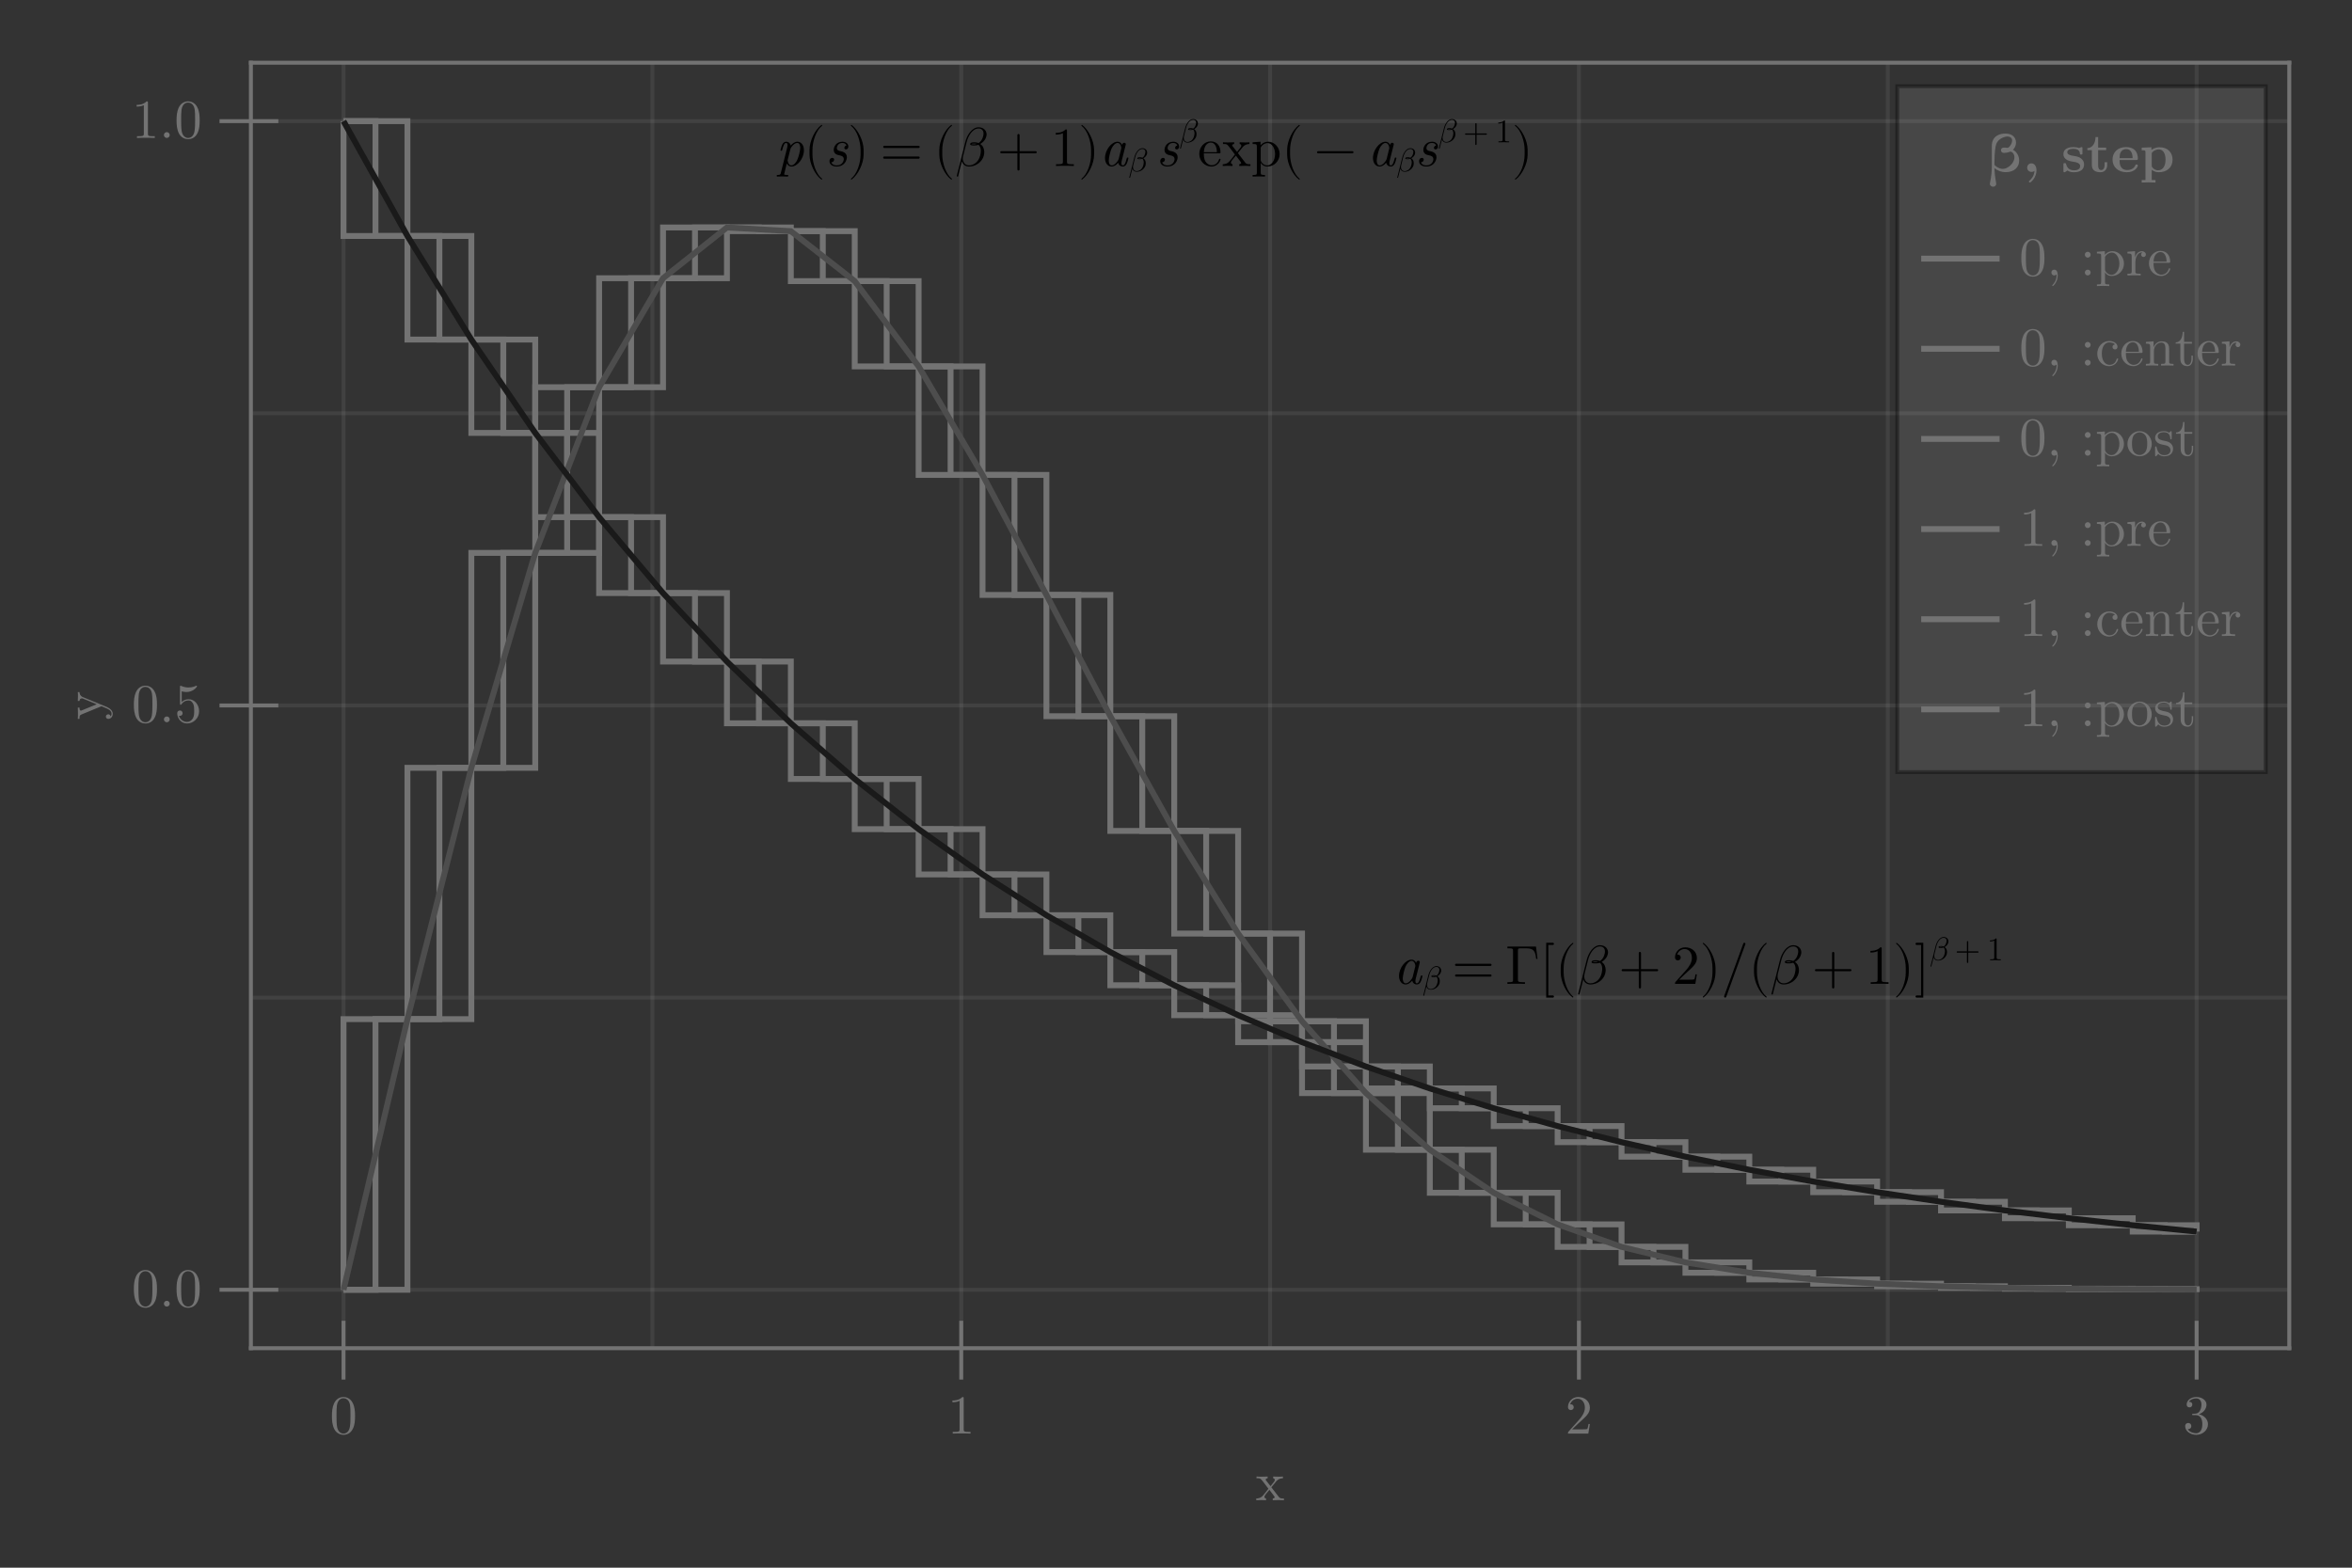 <?xml version="1.0" encoding="UTF-8"?>
<svg xmlns="http://www.w3.org/2000/svg" xmlns:xlink="http://www.w3.org/1999/xlink" width="450pt" height="300pt" viewBox="0 0 450 300" version="1.1">
<rect x="0" y="0" width="450" height="300" fill="#333333" stroke="none"/>
<defs>
<g>
<symbol overflow="visible" id="glyph0-0-842cfb97">
<path style="stroke:none;" d=""/>
</symbol>
<symbol overflow="visible" id="glyph0-1-842cfb97">
<path style="stroke:none;" d="M 5.422 0 L 5.422 -0.328 C 4.844 -0.328 4.656 -0.344 4.422 -0.656 L 3.016 -2.469 C 3.328 -2.859 3.734 -3.375 3.984 -3.656 C 4.312 -4.031 4.734 -4.188 5.234 -4.203 L 5.234 -4.531 C 4.953 -4.5 4.641 -4.5 4.375 -4.5 C 4.047 -4.5 3.5 -4.516 3.359 -4.531 L 3.359 -4.203 C 3.578 -4.172 3.672 -4.047 3.672 -3.875 C 3.672 -3.703 3.562 -3.562 3.5 -3.5 L 2.859 -2.688 L 2.031 -3.75 C 1.938 -3.859 1.938 -3.875 1.938 -3.938 C 1.938 -4.094 2.094 -4.188 2.312 -4.203 L 2.312 -4.531 L 1.172 -4.5 C 0.953 -4.5 0.469 -4.5 0.172 -4.531 L 0.172 -4.203 C 0.906 -4.203 0.922 -4.188 1.422 -3.562 L 2.453 -2.203 C 1.969 -1.578 1.969 -1.547 1.469 -0.953 C 0.969 -0.344 0.344 -0.328 0.125 -0.328 L 0.125 0 C 0.406 -0.016 0.719 -0.031 1 -0.031 L 2 0 L 2 -0.328 C 1.766 -0.359 1.688 -0.5 1.688 -0.656 C 1.688 -0.875 2 -1.234 2.641 -1.984 L 3.438 -0.938 C 3.516 -0.812 3.656 -0.656 3.656 -0.594 C 3.656 -0.5 3.562 -0.344 3.281 -0.328 L 3.281 0 L 4.406 -0.031 C 4.688 -0.031 5.109 -0.016 5.422 0 Z M 5.422 0 "/>
</symbol>
<symbol overflow="visible" id="glyph0-2-842cfb97">
<path style="stroke:none;" d="M 4.828 -3.359 C 4.828 -4.203 4.781 -5.047 4.406 -5.812 C 3.922 -6.828 3.062 -7 2.625 -7 C 2 -7 1.234 -6.719 0.797 -5.75 C 0.469 -5.016 0.406 -4.203 0.406 -3.359 C 0.406 -2.578 0.453 -1.625 0.875 -0.828 C 1.328 0.016 2.094 0.234 2.609 0.234 C 3.188 0.234 3.984 0.016 4.438 -0.984 C 4.781 -1.719 4.828 -2.531 4.828 -3.359 Z M 3.953 -3.484 C 3.953 -2.703 3.953 -1.984 3.844 -1.312 C 3.688 -0.312 3.094 0 2.609 0 C 2.203 0 1.578 -0.266 1.391 -1.266 C 1.281 -1.906 1.281 -2.859 1.281 -3.484 C 1.281 -4.156 1.281 -4.844 1.359 -5.422 C 1.562 -6.672 2.359 -6.766 2.609 -6.766 C 2.969 -6.766 3.656 -6.578 3.859 -5.531 C 3.953 -4.953 3.953 -4.141 3.953 -3.484 Z M 3.953 -3.484 "/>
</symbol>
<symbol overflow="visible" id="glyph0-3-842cfb97">
<path style="stroke:none;" d="M 4.406 0 L 4.406 -0.328 L 4.062 -0.328 C 3.125 -0.328 3.094 -0.438 3.094 -0.828 L 3.094 -6.719 C 3.094 -6.969 3.094 -7 2.844 -7 C 2.188 -6.328 1.266 -6.328 0.938 -6.328 L 0.938 -6 C 1.141 -6 1.766 -6 2.312 -6.266 L 2.312 -0.828 C 2.312 -0.453 2.281 -0.328 1.328 -0.328 L 1 -0.328 L 1 0 C 1.359 -0.031 2.281 -0.031 2.703 -0.031 C 3.125 -0.031 4.031 -0.031 4.406 0 Z M 4.406 0 "/>
</symbol>
<symbol overflow="visible" id="glyph0-4-842cfb97">
<path style="stroke:none;" d="M 4.797 -1.797 C 4.797 -2.656 4.141 -3.469 3.047 -3.703 C 3.906 -3.984 4.516 -4.719 4.516 -5.547 C 4.516 -6.406 3.594 -7 2.578 -7 C 1.516 -7 0.719 -6.359 0.719 -5.562 C 0.719 -5.219 0.953 -5.016 1.266 -5.016 C 1.578 -5.016 1.797 -5.25 1.797 -5.547 C 1.797 -6.078 1.297 -6.078 1.141 -6.078 C 1.469 -6.594 2.156 -6.734 2.547 -6.734 C 2.969 -6.734 3.547 -6.5 3.547 -5.547 C 3.547 -5.422 3.531 -4.812 3.25 -4.359 C 2.938 -3.859 2.578 -3.828 2.328 -3.812 C 2.234 -3.797 1.984 -3.781 1.906 -3.781 C 1.828 -3.766 1.75 -3.766 1.75 -3.656 C 1.75 -3.531 1.828 -3.531 2 -3.531 L 2.469 -3.531 C 3.328 -3.531 3.719 -2.828 3.719 -1.797 C 3.719 -0.375 3 -0.062 2.531 -0.062 C 2.078 -0.062 1.297 -0.234 0.922 -0.859 C 1.297 -0.812 1.609 -1.047 1.609 -1.438 C 1.609 -1.812 1.328 -2.031 1.031 -2.031 C 0.781 -2.031 0.438 -1.875 0.438 -1.422 C 0.438 -0.469 1.422 0.234 2.562 0.234 C 3.844 0.234 4.797 -0.719 4.797 -1.797 Z M 4.797 -1.797 "/>
</symbol>
<symbol overflow="visible" id="glyph1-0-842cfb97">
<path style="stroke:none;" d=""/>
</symbol>
<symbol overflow="visible" id="glyph1-1-842cfb97">
<path style="stroke:none;" d="M 4.719 -1.828 L 4.453 -1.828 C 4.406 -1.516 4.328 -1.047 4.219 -0.891 C 4.141 -0.812 3.453 -0.812 3.219 -0.812 L 1.328 -0.812 L 2.453 -1.891 C 4.078 -3.344 4.719 -3.906 4.719 -4.953 C 4.719 -6.156 3.766 -7 2.484 -7 C 1.297 -7 0.531 -6.031 0.531 -5.094 C 0.531 -4.5 1.047 -4.5 1.078 -4.5 C 1.266 -4.5 1.625 -4.625 1.625 -5.062 C 1.625 -5.328 1.438 -5.609 1.078 -5.609 C 0.984 -5.609 0.969 -5.609 0.938 -5.594 C 1.172 -6.281 1.75 -6.672 2.359 -6.672 C 3.312 -6.672 3.766 -5.812 3.766 -4.953 C 3.766 -4.109 3.234 -3.281 2.656 -2.641 L 0.641 -0.391 C 0.531 -0.266 0.531 -0.25 0.531 0 L 4.422 0 Z M 4.719 -1.828 "/>
</symbol>
<symbol overflow="visible" id="glyph2-0-842cfb97">
<path style="stroke:none;" d=""/>
</symbol>
<symbol overflow="visible" id="glyph2-1-842cfb97">
<path style="stroke:none;" d="M -4.203 -5.328 L -4.531 -5.328 C -4.5 -5.094 -4.5 -4.781 -4.5 -4.547 L -4.531 -3.641 L -4.203 -3.641 C -4.188 -3.953 -4.016 -4.125 -3.75 -4.125 C -3.641 -4.125 -3.625 -4.109 -3.5 -4.062 L -0.906 -3 L -3.734 -1.844 C -3.844 -1.797 -3.891 -1.781 -3.922 -1.781 C -4.203 -1.781 -4.203 -2.156 -4.203 -2.359 L -4.531 -2.359 L -4.5 -1.219 C -4.5 -0.938 -4.5 -0.516 -4.531 -0.203 L -4.203 -0.203 C -4.203 -0.703 -4.203 -0.906 -3.828 -1.047 L 0 -2.625 L 0.625 -2.359 C 1.203 -2.125 1.922 -1.844 1.922 -1.172 C 1.922 -1.109 1.922 -0.875 1.734 -0.672 C 1.688 -1 1.453 -1.078 1.297 -1.078 C 1.016 -1.078 0.844 -0.875 0.844 -0.641 C 0.844 -0.438 0.984 -0.203 1.297 -0.203 C 1.781 -0.203 2.156 -0.641 2.156 -1.172 C 2.156 -1.828 1.547 -2.25 0.953 -2.516 L -3.531 -4.359 C -4.188 -4.625 -4.203 -5.172 -4.203 -5.328 Z M -4.203 -5.328 "/>
</symbol>
<symbol overflow="visible" id="glyph3-0-842cfb97">
<path style="stroke:none;" d=""/>
</symbol>
<symbol overflow="visible" id="glyph3-1-842cfb97">
<path style="stroke:none;" d="M 4.828 -3.359 C 4.828 -4.203 4.781 -5.047 4.406 -5.812 C 3.922 -6.828 3.062 -7 2.625 -7 C 2 -7 1.234 -6.719 0.797 -5.75 C 0.469 -5.016 0.406 -4.203 0.406 -3.359 C 0.406 -2.578 0.453 -1.625 0.875 -0.828 C 1.328 0.016 2.094 0.234 2.609 0.234 C 3.188 0.234 3.984 0.016 4.438 -0.984 C 4.781 -1.719 4.828 -2.531 4.828 -3.359 Z M 3.953 -3.484 C 3.953 -2.703 3.953 -1.984 3.844 -1.312 C 3.688 -0.312 3.094 0 2.609 0 C 2.203 0 1.578 -0.266 1.391 -1.266 C 1.281 -1.906 1.281 -2.859 1.281 -3.484 C 1.281 -4.156 1.281 -4.844 1.359 -5.422 C 1.562 -6.672 2.359 -6.766 2.609 -6.766 C 2.969 -6.766 3.656 -6.578 3.859 -5.531 C 3.953 -4.953 3.953 -4.141 3.953 -3.484 Z M 3.953 -3.484 "/>
</symbol>
<symbol overflow="visible" id="glyph4-0-842cfb97">
<path style="stroke:none;" d=""/>
</symbol>
<symbol overflow="visible" id="glyph4-1-842cfb97">
<path style="stroke:none;" d="M 2.016 -0.562 C 2.016 -0.859 1.766 -1.109 1.453 -1.109 C 1.156 -1.109 0.906 -0.859 0.906 -0.562 C 0.906 -0.25 1.156 0 1.453 0 C 1.766 0 2.016 -0.25 2.016 -0.562 Z M 2.016 -0.562 "/>
</symbol>
<symbol overflow="visible" id="glyph4-2-842cfb97">
<path style="stroke:none;" d="M 4.828 -3.359 C 4.828 -4.203 4.781 -5.047 4.406 -5.812 C 3.922 -6.828 3.062 -7 2.625 -7 C 2 -7 1.234 -6.719 0.797 -5.75 C 0.469 -5.016 0.406 -4.203 0.406 -3.359 C 0.406 -2.578 0.453 -1.625 0.875 -0.828 C 1.328 0.016 2.094 0.234 2.609 0.234 C 3.188 0.234 3.984 0.016 4.438 -0.984 C 4.781 -1.719 4.828 -2.531 4.828 -3.359 Z M 3.953 -3.484 C 3.953 -2.703 3.953 -1.984 3.844 -1.312 C 3.688 -0.312 3.094 0 2.609 0 C 2.203 0 1.578 -0.266 1.391 -1.266 C 1.281 -1.906 1.281 -2.859 1.281 -3.484 C 1.281 -4.156 1.281 -4.844 1.359 -5.422 C 1.562 -6.672 2.359 -6.766 2.609 -6.766 C 2.969 -6.766 3.656 -6.578 3.859 -5.531 C 3.953 -4.953 3.953 -4.141 3.953 -3.484 Z M 3.953 -3.484 "/>
</symbol>
<symbol overflow="visible" id="glyph5-0-842cfb97">
<path style="stroke:none;" d=""/>
</symbol>
<symbol overflow="visible" id="glyph5-1-842cfb97">
<path style="stroke:none;" d="M 4.828 -3.359 C 4.828 -4.203 4.781 -5.047 4.406 -5.812 C 3.922 -6.828 3.062 -7 2.625 -7 C 2 -7 1.234 -6.719 0.797 -5.75 C 0.469 -5.016 0.406 -4.203 0.406 -3.359 C 0.406 -2.578 0.453 -1.625 0.875 -0.828 C 1.328 0.016 2.094 0.234 2.609 0.234 C 3.188 0.234 3.984 0.016 4.438 -0.984 C 4.781 -1.719 4.828 -2.531 4.828 -3.359 Z M 3.953 -3.484 C 3.953 -2.703 3.953 -1.984 3.844 -1.312 C 3.688 -0.312 3.094 0 2.609 0 C 2.203 0 1.578 -0.266 1.391 -1.266 C 1.281 -1.906 1.281 -2.859 1.281 -3.484 C 1.281 -4.156 1.281 -4.844 1.359 -5.422 C 1.562 -6.672 2.359 -6.766 2.609 -6.766 C 2.969 -6.766 3.656 -6.578 3.859 -5.531 C 3.953 -4.953 3.953 -4.141 3.953 -3.484 Z M 3.953 -3.484 "/>
</symbol>
<symbol overflow="visible" id="glyph6-0-842cfb97">
<path style="stroke:none;" d=""/>
</symbol>
<symbol overflow="visible" id="glyph6-1-842cfb97">
<path style="stroke:none;" d="M 2.016 -0.562 C 2.016 -0.859 1.766 -1.109 1.453 -1.109 C 1.156 -1.109 0.906 -0.859 0.906 -0.562 C 0.906 -0.25 1.156 0 1.453 0 C 1.766 0 2.016 -0.25 2.016 -0.562 Z M 2.016 -0.562 "/>
</symbol>
<symbol overflow="visible" id="glyph6-2-842cfb97">
<path style="stroke:none;" d="M 4.719 -2.109 C 4.719 -3.359 3.859 -4.406 2.719 -4.406 C 2.219 -4.406 1.766 -4.234 1.391 -3.875 L 1.391 -5.922 C 1.594 -5.859 1.938 -5.781 2.281 -5.781 C 3.562 -5.781 4.312 -6.734 4.312 -6.875 C 4.312 -6.938 4.281 -7 4.203 -7 C 4.203 -7 4.172 -7 4.109 -6.969 C 3.906 -6.859 3.391 -6.656 2.688 -6.656 C 2.266 -6.656 1.781 -6.734 1.297 -6.953 C 1.203 -6.984 1.172 -6.984 1.172 -6.984 C 1.062 -6.984 1.062 -6.906 1.062 -6.734 L 1.062 -3.625 C 1.062 -3.438 1.062 -3.344 1.203 -3.344 C 1.281 -3.344 1.297 -3.375 1.344 -3.438 C 1.453 -3.609 1.844 -4.172 2.703 -4.172 C 3.25 -4.172 3.5 -3.703 3.594 -3.5 C 3.766 -3.125 3.781 -2.703 3.781 -2.188 C 3.781 -1.812 3.781 -1.188 3.531 -0.75 C 3.281 -0.344 2.891 -0.062 2.406 -0.062 C 1.641 -0.062 1.047 -0.625 0.859 -1.234 C 0.891 -1.234 0.922 -1.219 1.047 -1.219 C 1.391 -1.219 1.562 -1.484 1.562 -1.734 C 1.562 -1.984 1.391 -2.25 1.047 -2.25 C 0.891 -2.25 0.531 -2.172 0.531 -1.688 C 0.531 -0.781 1.25 0.234 2.422 0.234 C 3.641 0.234 4.719 -0.781 4.719 -2.109 Z M 4.719 -2.109 "/>
</symbol>
<symbol overflow="visible" id="glyph7-0-842cfb97">
<path style="stroke:none;" d=""/>
</symbol>
<symbol overflow="visible" id="glyph7-1-842cfb97">
<path style="stroke:none;" d="M 4.406 0 L 4.406 -0.328 L 4.062 -0.328 C 3.125 -0.328 3.094 -0.438 3.094 -0.828 L 3.094 -6.719 C 3.094 -6.969 3.094 -7 2.844 -7 C 2.188 -6.328 1.266 -6.328 0.938 -6.328 L 0.938 -6 C 1.141 -6 1.766 -6 2.312 -6.266 L 2.312 -0.828 C 2.312 -0.453 2.281 -0.328 1.328 -0.328 L 1 -0.328 L 1 0 C 1.359 -0.031 2.281 -0.031 2.703 -0.031 C 3.125 -0.031 4.031 -0.031 4.406 0 Z M 4.406 0 "/>
</symbol>
<symbol overflow="visible" id="glyph8-0-842cfb97">
<path style="stroke:none;" d=""/>
</symbol>
<symbol overflow="visible" id="glyph8-1-842cfb97">
<path style="stroke:none;" d="M 2.016 -0.562 C 2.016 -0.859 1.766 -1.109 1.453 -1.109 C 1.156 -1.109 0.906 -0.859 0.906 -0.562 C 0.906 -0.25 1.156 0 1.453 0 C 1.766 0 2.016 -0.25 2.016 -0.562 Z M 2.016 -0.562 "/>
</symbol>
<symbol overflow="visible" id="glyph8-2-842cfb97">
<path style="stroke:none;" d="M 4.828 -3.359 C 4.828 -4.203 4.781 -5.047 4.406 -5.812 C 3.922 -6.828 3.062 -7 2.625 -7 C 2 -7 1.234 -6.719 0.797 -5.75 C 0.469 -5.016 0.406 -4.203 0.406 -3.359 C 0.406 -2.578 0.453 -1.625 0.875 -0.828 C 1.328 0.016 2.094 0.234 2.609 0.234 C 3.188 0.234 3.984 0.016 4.438 -0.984 C 4.781 -1.719 4.828 -2.531 4.828 -3.359 Z M 3.953 -3.484 C 3.953 -2.703 3.953 -1.984 3.844 -1.312 C 3.688 -0.312 3.094 0 2.609 0 C 2.203 0 1.578 -0.266 1.391 -1.266 C 1.281 -1.906 1.281 -2.859 1.281 -3.484 C 1.281 -4.156 1.281 -4.844 1.359 -5.422 C 1.562 -6.672 2.359 -6.766 2.609 -6.766 C 2.969 -6.766 3.656 -6.578 3.859 -5.531 C 3.953 -4.953 3.953 -4.141 3.953 -3.484 Z M 3.953 -3.484 "/>
</symbol>
<symbol overflow="visible" id="glyph9-0-842cfb97">
<path style="stroke:none;" d=""/>
</symbol>
<symbol overflow="visible" id="glyph9-1-842cfb97">
<path style="stroke:none;" d="M 5.359 -3 C 5.359 -4.125 4.719 -4.641 4.094 -4.641 C 3.578 -4.641 3.125 -4.266 2.828 -3.906 C 2.703 -4.516 2.219 -4.641 1.969 -4.641 C 1.578 -4.641 1.375 -4.406 1.203 -4.078 C 1.016 -3.672 0.875 -3.031 0.875 -3.031 C 0.875 -2.922 0.969 -2.922 1.031 -2.922 C 1.172 -2.922 1.172 -2.922 1.234 -3.156 C 1.422 -3.891 1.609 -4.406 1.938 -4.406 C 2.219 -4.406 2.219 -4.109 2.219 -3.984 C 2.219 -3.922 2.219 -3.766 2.141 -3.469 L 0.938 1.344 C 0.859 1.672 0.781 1.703 0.375 1.719 C 0.266 1.719 0.141 1.719 0.141 1.906 C 0.141 1.984 0.203 2.031 0.266 2.031 C 0.562 2.031 0.859 2 1.156 2 C 1.484 2 1.844 2.031 2.172 2.031 C 2.234 2.031 2.375 2.031 2.375 1.844 C 2.375 1.719 2.266 1.719 2.125 1.719 C 1.578 1.719 1.578 1.656 1.578 1.547 C 1.578 1.484 1.656 1.203 1.703 1.047 L 2.078 -0.5 C 2.156 -0.312 2.422 0.109 2.969 0.109 C 4.109 0.109 5.359 -1.438 5.359 -3 Z M 4.062 -1.109 C 3.938 -0.844 3.484 -0.109 2.953 -0.109 C 2.344 -0.109 2.234 -1.016 2.234 -1.094 C 2.234 -1.125 2.25 -1.156 2.266 -1.234 L 2.766 -3.219 C 2.844 -3.578 3.5 -4.406 4.078 -4.406 C 4.547 -4.406 4.656 -3.812 4.656 -3.469 C 4.656 -3.031 4.375 -1.781 4.062 -1.109 Z M 4.062 -1.109 "/>
</symbol>
<symbol overflow="visible" id="glyph9-2-842cfb97">
<path style="stroke:none;" d="M 4.125 -1.656 C 4.125 -2.562 3.312 -2.75 2.875 -2.844 C 2.578 -2.906 2.203 -3 2.203 -3.438 C 2.203 -3.703 2.422 -4.406 3.266 -4.406 C 3.547 -4.406 3.938 -4.312 4.047 -3.891 C 3.719 -3.859 3.641 -3.562 3.641 -3.469 C 3.641 -3.344 3.703 -3.172 3.953 -3.172 C 4.125 -3.172 4.406 -3.297 4.406 -3.75 C 4.406 -4.234 3.969 -4.641 3.281 -4.641 C 2.047 -4.641 1.609 -3.641 1.609 -3.094 C 1.609 -2.281 2.297 -2.125 2.594 -2.062 C 3.062 -1.969 3.531 -1.859 3.531 -1.297 C 3.531 -0.953 3.25 -0.109 2.156 -0.109 C 1.938 -0.109 1.328 -0.172 1.156 -0.703 C 1.688 -0.75 1.688 -1.219 1.688 -1.219 C 1.688 -1.422 1.547 -1.547 1.328 -1.547 C 1.094 -1.547 0.797 -1.375 0.797 -0.906 C 0.797 -0.266 1.406 0.109 2.156 0.109 C 3.734 0.109 4.125 -1.172 4.125 -1.656 Z M 4.125 -1.656 "/>
</symbol>
<symbol overflow="visible" id="glyph9-3-842cfb97">
<path style="stroke:none;" d="M 5.516 -1.5 C 5.516 -1.609 5.422 -1.609 5.359 -1.609 C 5.234 -1.609 5.219 -1.594 5.156 -1.359 C 5.016 -0.781 4.812 -0.109 4.453 -0.109 C 4.172 -0.109 4.172 -0.406 4.172 -0.547 C 4.172 -0.625 4.172 -0.781 4.25 -1.078 L 4.969 -3.938 C 5.016 -4.078 5.016 -4.109 5.016 -4.156 C 5.016 -4.375 4.828 -4.438 4.719 -4.438 C 4.391 -4.438 4.312 -4.078 4.312 -4.016 C 4.109 -4.469 3.766 -4.641 3.438 -4.641 C 2.266 -4.641 1.031 -3.047 1.031 -1.516 C 1.031 -0.625 1.516 0.109 2.297 0.109 C 2.672 0.109 3.141 -0.109 3.562 -0.625 C 3.672 -0.109 4.062 0.109 4.438 0.109 C 4.812 0.109 5.047 -0.141 5.203 -0.469 C 5.391 -0.875 5.516 -1.5 5.516 -1.5 Z M 3.641 -1.297 C 3.547 -0.969 2.891 -0.109 2.328 -0.109 C 1.828 -0.109 1.75 -0.734 1.75 -1.047 C 1.75 -1.578 2.062 -2.797 2.25 -3.25 C 2.516 -3.891 3 -4.406 3.438 -4.406 C 3.891 -4.406 4.156 -3.859 4.156 -3.422 C 4.156 -3.422 4.141 -3.344 4.125 -3.281 Z M 3.641 -1.297 "/>
</symbol>
<symbol overflow="visible" id="glyph10-0-842cfb97">
<path style="stroke:none;" d=""/>
</symbol>
<symbol overflow="visible" id="glyph10-1-842cfb97">
<path style="stroke:none;" d="M 3.484 2.5 C 3.484 2.469 3.469 2.438 3.438 2.422 C 2.359 1.594 1.625 -0.5 1.625 -2.188 L 1.625 -3.062 C 1.625 -4.75 2.359 -6.844 3.438 -7.672 C 3.469 -7.688 3.484 -7.719 3.484 -7.75 C 3.484 -7.797 3.438 -7.859 3.375 -7.859 C 3.359 -7.859 3.344 -7.844 3.312 -7.828 C 2.156 -6.969 1.062 -4.859 1.062 -3.062 L 1.062 -2.188 C 1.062 -0.391 2.156 1.719 3.312 2.578 C 3.344 2.594 3.359 2.609 3.375 2.609 C 3.438 2.609 3.484 2.547 3.484 2.5 Z M 3.484 2.5 "/>
</symbol>
<symbol overflow="visible" id="glyph10-2-842cfb97">
<path style="stroke:none;" d="M 3.031 -2.188 L 3.031 -3.062 C 3.031 -4.859 1.922 -6.969 0.766 -7.828 C 0.75 -7.844 0.719 -7.859 0.703 -7.859 C 0.656 -7.859 0.594 -7.797 0.594 -7.75 C 0.594 -7.719 0.625 -7.688 0.641 -7.672 C 1.734 -6.844 2.453 -4.75 2.453 -3.062 L 2.453 -2.188 C 2.453 -0.5 1.734 1.594 0.641 2.422 C 0.625 2.438 0.594 2.469 0.594 2.5 C 0.594 2.547 0.656 2.609 0.703 2.609 C 0.719 2.609 0.75 2.594 0.766 2.578 C 1.922 1.719 3.031 -0.391 3.031 -2.188 Z M 3.031 -2.188 "/>
</symbol>
<symbol overflow="visible" id="glyph10-3-842cfb97">
<path style="stroke:none;" d="M 7.578 -3.641 C 7.578 -3.766 7.484 -3.859 7.375 -3.859 L 0.797 -3.859 C 0.688 -3.859 0.594 -3.766 0.594 -3.641 C 0.594 -3.531 0.688 -3.438 0.797 -3.438 L 7.375 -3.438 C 7.484 -3.438 7.578 -3.531 7.578 -3.641 Z M 7.578 -1.609 C 7.578 -1.719 7.484 -1.812 7.375 -1.812 L 0.797 -1.812 C 0.688 -1.812 0.594 -1.719 0.594 -1.609 C 0.594 -1.484 0.688 -1.391 0.797 -1.391 L 7.375 -1.391 C 7.484 -1.391 7.578 -1.484 7.578 -1.609 Z M 7.578 -1.609 "/>
</symbol>
<symbol overflow="visible" id="glyph10-4-842cfb97">
<path style="stroke:none;" d="M 6.031 -6.031 C 6.031 -6.359 5.906 -6.656 5.719 -6.891 C 5.438 -7.219 5 -7.406 4.5 -7.406 C 3.25 -7.406 2.281 -5.969 1.938 -4.547 L 0.312 1.906 C 0.312 2 0.359 2.031 0.422 2.031 L 0.469 2.031 C 0.531 2.031 0.562 2 0.578 1.969 L 1.297 -0.906 C 1.469 -0.297 1.953 0.109 2.672 0.109 C 3.266 0.109 3.906 -0.078 4.453 -0.484 C 4.953 -0.859 5.344 -1.391 5.484 -1.953 C 5.547 -2.188 5.578 -2.422 5.578 -2.625 C 5.578 -3.047 5.469 -3.438 5.266 -3.766 C 5.141 -3.938 4.984 -4.094 4.812 -4.203 C 4.906 -4.281 5.016 -4.344 5.125 -4.422 C 5.547 -4.734 5.859 -5.172 5.969 -5.641 C 6 -5.781 6.031 -5.906 6.031 -6.031 Z M 5.438 -6.219 C 5.438 -6.047 5.422 -5.875 5.359 -5.688 C 5.266 -5.297 5.078 -4.891 4.75 -4.594 C 4.672 -4.516 4.578 -4.438 4.484 -4.391 C 4.281 -4.469 4.031 -4.531 3.781 -4.531 C 3.406 -4.531 2.969 -4.531 2.891 -4.234 C 2.875 -4.219 2.875 -4.172 2.875 -4.172 C 2.875 -3.922 3.312 -3.922 3.672 -3.922 C 3.938 -3.922 4.203 -3.953 4.469 -4.047 C 4.594 -3.953 4.703 -3.812 4.781 -3.641 C 4.875 -3.422 4.922 -3.188 4.922 -2.922 C 4.922 -2.625 4.875 -2.312 4.797 -2 C 4.672 -1.516 4.438 -1.031 4.031 -0.656 C 3.641 -0.312 3.141 -0.109 2.672 -0.109 C 1.922 -0.109 1.484 -0.688 1.484 -1.438 C 1.484 -1.609 1.516 -1.781 1.547 -1.953 L 2.188 -4.5 C 2.516 -5.812 3.344 -7.172 4.5 -7.172 C 4.844 -7.172 5.141 -7.031 5.312 -6.75 C 5.406 -6.594 5.438 -6.422 5.438 -6.219 Z M 4.141 -4.234 C 3.984 -4.172 3.828 -4.141 3.688 -4.141 C 3.453 -4.141 3.125 -4.141 3.141 -4.188 C 3.172 -4.281 3.516 -4.281 3.766 -4.281 C 3.906 -4.281 4.031 -4.266 4.141 -4.234 Z M 4.141 -4.234 "/>
</symbol>
<symbol overflow="visible" id="glyph10-5-842cfb97">
<path style="stroke:none;" d="M 7.578 -2.625 C 7.578 -2.734 7.484 -2.828 7.375 -2.828 L 4.297 -2.828 L 4.297 -5.906 C 4.297 -6.031 4.203 -6.125 4.078 -6.125 C 3.969 -6.125 3.875 -6.031 3.875 -5.906 L 3.875 -2.828 L 0.797 -2.828 C 0.688 -2.828 0.594 -2.734 0.594 -2.625 C 0.594 -2.516 0.688 -2.422 0.797 -2.422 L 3.875 -2.422 L 3.875 0.656 C 3.875 0.781 3.969 0.875 4.078 0.875 C 4.203 0.875 4.297 0.781 4.297 0.656 L 4.297 -2.422 L 7.375 -2.422 C 7.484 -2.422 7.578 -2.516 7.578 -2.625 Z M 7.578 -2.625 "/>
</symbol>
<symbol overflow="visible" id="glyph10-6-842cfb97">
<path style="stroke:none;" d="M 4.406 0 L 4.406 -0.328 L 4.062 -0.328 C 3.125 -0.328 3.094 -0.438 3.094 -0.828 L 3.094 -6.719 C 3.094 -6.969 3.094 -7 2.844 -7 C 2.188 -6.328 1.266 -6.328 0.938 -6.328 L 0.938 -6 C 1.141 -6 1.766 -6 2.312 -6.266 L 2.312 -0.828 C 2.312 -0.453 2.281 -0.328 1.328 -0.328 L 1 -0.328 L 1 0 C 1.359 -0.031 2.281 -0.031 2.703 -0.031 C 3.125 -0.031 4.031 -0.031 4.406 0 Z M 4.406 0 "/>
</symbol>
<symbol overflow="visible" id="glyph10-7-842cfb97">
<path style="stroke:none;" d="M 4.359 -1.25 C 4.359 -1.359 4.281 -1.375 4.219 -1.375 C 4.125 -1.375 4.109 -1.312 4.078 -1.234 C 3.719 -0.141 2.766 -0.141 2.672 -0.141 C 2.141 -0.141 1.719 -0.469 1.484 -0.844 C 1.172 -1.359 1.172 -2.047 1.172 -2.422 L 4.094 -2.422 C 4.328 -2.422 4.359 -2.422 4.359 -2.641 C 4.359 -3.688 3.797 -4.703 2.484 -4.703 C 1.266 -4.703 0.297 -3.625 0.297 -2.312 C 0.297 -0.906 1.391 0.109 2.609 0.109 C 3.891 0.109 4.359 -1.047 4.359 -1.25 Z M 3.672 -2.641 L 1.172 -2.641 C 1.234 -4.203 2.125 -4.469 2.484 -4.469 C 3.562 -4.469 3.672 -3.062 3.672 -2.641 Z M 3.672 -2.641 "/>
</symbol>
<symbol overflow="visible" id="glyph10-8-842cfb97">
<path style="stroke:none;" d="M 5.422 0 L 5.422 -0.328 C 4.844 -0.328 4.656 -0.344 4.422 -0.656 L 3.016 -2.469 C 3.328 -2.859 3.734 -3.375 3.984 -3.656 C 4.312 -4.031 4.734 -4.188 5.234 -4.203 L 5.234 -4.531 C 4.953 -4.5 4.641 -4.5 4.375 -4.5 C 4.047 -4.5 3.5 -4.516 3.359 -4.531 L 3.359 -4.203 C 3.578 -4.172 3.672 -4.047 3.672 -3.875 C 3.672 -3.703 3.562 -3.562 3.5 -3.5 L 2.859 -2.688 L 2.031 -3.75 C 1.938 -3.859 1.938 -3.875 1.938 -3.938 C 1.938 -4.094 2.094 -4.188 2.312 -4.203 L 2.312 -4.531 L 1.172 -4.5 C 0.953 -4.5 0.469 -4.5 0.172 -4.531 L 0.172 -4.203 C 0.906 -4.203 0.922 -4.188 1.422 -3.562 L 2.453 -2.203 C 1.969 -1.578 1.969 -1.547 1.469 -0.953 C 0.969 -0.344 0.344 -0.328 0.125 -0.328 L 0.125 0 C 0.406 -0.016 0.719 -0.031 1 -0.031 L 2 0 L 2 -0.328 C 1.766 -0.359 1.688 -0.5 1.688 -0.656 C 1.688 -0.875 2 -1.234 2.641 -1.984 L 3.438 -0.938 C 3.516 -0.812 3.656 -0.656 3.656 -0.594 C 3.656 -0.5 3.562 -0.344 3.281 -0.328 L 3.281 0 L 4.406 -0.031 C 4.688 -0.031 5.109 -0.016 5.422 0 Z M 5.422 0 "/>
</symbol>
<symbol overflow="visible" id="glyph10-9-842cfb97">
<path style="stroke:none;" d="M 5.469 -2.266 C 5.469 -3.594 4.453 -4.641 3.281 -4.641 C 2.453 -4.641 2.016 -4.172 1.812 -3.953 L 1.812 -4.641 L 0.297 -4.531 L 0.297 -4.203 C 1.047 -4.203 1.109 -4.141 1.109 -3.672 L 1.109 1.234 C 1.109 1.719 1 1.719 0.297 1.719 L 0.297 2.031 L 1.469 2 L 2.656 2.031 L 2.656 1.719 C 1.953 1.719 1.844 1.719 1.844 1.234 L 1.844 -0.625 C 1.891 -0.453 2.328 0.109 3.125 0.109 C 4.375 0.109 5.469 -0.906 5.469 -2.266 Z M 4.594 -2.266 C 4.594 -1 3.859 -0.109 3.094 -0.109 C 2.672 -0.109 2.266 -0.328 1.984 -0.75 C 1.844 -0.969 1.844 -0.984 1.844 -1.203 L 1.844 -3.531 C 2.141 -4.078 2.656 -4.375 3.188 -4.375 C 3.953 -4.375 4.594 -3.453 4.594 -2.266 Z M 4.594 -2.266 "/>
</symbol>
<symbol overflow="visible" id="glyph10-10-842cfb97">
<path style="stroke:none;" d="M 7.578 -2.625 C 7.578 -2.734 7.484 -2.828 7.375 -2.828 L 0.797 -2.828 C 0.688 -2.828 0.594 -2.734 0.594 -2.625 C 0.594 -2.516 0.688 -2.422 0.797 -2.422 L 7.375 -2.422 C 7.484 -2.422 7.578 -2.516 7.578 -2.625 Z M 7.578 -2.625 "/>
</symbol>
<symbol overflow="visible" id="glyph11-0-842cfb97">
<path style="stroke:none;" d=""/>
</symbol>
<symbol overflow="visible" id="glyph11-1-842cfb97">
<path style="stroke:none;" d="M 3.609 -3.609 C 3.609 -3.812 3.547 -4 3.438 -4.125 C 3.266 -4.328 3 -4.453 2.703 -4.453 C 1.953 -4.453 1.375 -3.578 1.156 -2.719 L 0.188 1.141 C 0.188 1.203 0.219 1.219 0.25 1.219 L 0.281 1.219 C 0.312 1.219 0.344 1.203 0.344 1.172 L 0.781 -0.547 C 0.875 -0.188 1.172 0.062 1.594 0.062 C 1.953 0.062 2.344 -0.047 2.672 -0.297 C 2.969 -0.516 3.203 -0.844 3.297 -1.172 C 3.328 -1.312 3.344 -1.453 3.344 -1.578 C 3.344 -1.828 3.281 -2.062 3.156 -2.25 C 3.078 -2.359 2.984 -2.453 2.891 -2.531 C 2.953 -2.562 3.016 -2.594 3.078 -2.656 C 3.328 -2.844 3.516 -3.094 3.578 -3.375 C 3.609 -3.469 3.609 -3.531 3.609 -3.609 Z M 3.266 -3.734 C 3.266 -3.625 3.25 -3.516 3.219 -3.406 C 3.156 -3.172 3.047 -2.938 2.859 -2.75 C 2.797 -2.703 2.75 -2.656 2.688 -2.625 C 2.562 -2.688 2.422 -2.719 2.266 -2.719 C 2.047 -2.719 1.781 -2.719 1.734 -2.547 C 1.719 -2.531 1.719 -2.5 1.719 -2.5 C 1.719 -2.344 1.984 -2.344 2.203 -2.344 C 2.359 -2.344 2.516 -2.375 2.672 -2.438 C 2.766 -2.375 2.828 -2.281 2.859 -2.188 C 2.922 -2.047 2.953 -1.906 2.953 -1.75 C 2.953 -1.578 2.922 -1.391 2.875 -1.203 C 2.797 -0.906 2.656 -0.609 2.422 -0.391 C 2.172 -0.188 1.875 -0.062 1.609 -0.062 C 1.156 -0.062 0.891 -0.422 0.891 -0.859 C 0.891 -0.969 0.906 -1.062 0.938 -1.172 L 1.312 -2.688 C 1.516 -3.484 2 -4.297 2.688 -4.297 C 2.906 -4.297 3.078 -4.219 3.188 -4.047 C 3.25 -3.953 3.266 -3.844 3.266 -3.734 Z M 2.484 -2.531 C 2.391 -2.5 2.297 -2.484 2.203 -2.484 C 2.078 -2.484 1.875 -2.484 1.875 -2.516 C 1.906 -2.562 2.109 -2.562 2.266 -2.562 C 2.344 -2.562 2.422 -2.562 2.484 -2.531 Z M 2.484 -2.531 "/>
</symbol>
<symbol overflow="visible" id="glyph12-0-842cfb97">
<path style="stroke:none;" d=""/>
</symbol>
<symbol overflow="visible" id="glyph12-1-842cfb97">
<path style="stroke:none;" d="M 3.609 -3.609 C 3.609 -3.812 3.547 -4 3.438 -4.125 C 3.266 -4.328 3 -4.453 2.703 -4.453 C 1.953 -4.453 1.375 -3.578 1.156 -2.719 L 0.188 1.141 C 0.188 1.203 0.219 1.219 0.25 1.219 L 0.281 1.219 C 0.312 1.219 0.344 1.203 0.344 1.172 L 0.781 -0.547 C 0.875 -0.188 1.172 0.062 1.594 0.062 C 1.953 0.062 2.344 -0.047 2.672 -0.297 C 2.969 -0.516 3.203 -0.844 3.297 -1.172 C 3.328 -1.312 3.344 -1.453 3.344 -1.578 C 3.344 -1.828 3.281 -2.062 3.156 -2.25 C 3.078 -2.359 2.984 -2.453 2.891 -2.531 C 2.953 -2.562 3.016 -2.594 3.078 -2.656 C 3.328 -2.844 3.516 -3.094 3.578 -3.375 C 3.609 -3.469 3.609 -3.531 3.609 -3.609 Z M 3.266 -3.734 C 3.266 -3.625 3.25 -3.516 3.219 -3.406 C 3.156 -3.172 3.047 -2.938 2.859 -2.75 C 2.797 -2.703 2.75 -2.656 2.688 -2.625 C 2.562 -2.688 2.422 -2.719 2.266 -2.719 C 2.047 -2.719 1.781 -2.719 1.734 -2.547 C 1.719 -2.531 1.719 -2.5 1.719 -2.5 C 1.719 -2.344 1.984 -2.344 2.203 -2.344 C 2.359 -2.344 2.516 -2.375 2.672 -2.438 C 2.766 -2.375 2.828 -2.281 2.859 -2.188 C 2.922 -2.047 2.953 -1.906 2.953 -1.75 C 2.953 -1.578 2.922 -1.391 2.875 -1.203 C 2.797 -0.906 2.656 -0.609 2.422 -0.391 C 2.172 -0.188 1.875 -0.062 1.609 -0.062 C 1.156 -0.062 0.891 -0.422 0.891 -0.859 C 0.891 -0.969 0.906 -1.062 0.938 -1.172 L 1.312 -2.688 C 1.516 -3.484 2 -4.297 2.688 -4.297 C 2.906 -4.297 3.078 -4.219 3.188 -4.047 C 3.25 -3.953 3.266 -3.844 3.266 -3.734 Z M 2.484 -2.531 C 2.391 -2.5 2.297 -2.484 2.203 -2.484 C 2.078 -2.484 1.875 -2.484 1.875 -2.516 C 1.906 -2.562 2.109 -2.562 2.266 -2.562 C 2.344 -2.562 2.422 -2.562 2.484 -2.531 Z M 2.484 -2.531 "/>
</symbol>
<symbol overflow="visible" id="glyph12-2-842cfb97">
<path style="stroke:none;" d="M 4.547 -1.578 C 4.547 -1.641 4.484 -1.703 4.422 -1.703 L 2.578 -1.703 L 2.578 -3.547 C 2.578 -3.609 2.516 -3.672 2.453 -3.672 C 2.375 -3.672 2.328 -3.609 2.328 -3.547 L 2.328 -1.703 L 0.484 -1.703 C 0.406 -1.703 0.359 -1.641 0.359 -1.578 C 0.359 -1.5 0.406 -1.453 0.484 -1.453 L 2.328 -1.453 L 2.328 0.391 C 2.328 0.469 2.375 0.516 2.453 0.516 C 2.516 0.516 2.578 0.469 2.578 0.391 L 2.578 -1.453 L 4.422 -1.453 C 4.484 -1.453 4.547 -1.5 4.547 -1.578 Z M 4.547 -1.578 "/>
</symbol>
<symbol overflow="visible" id="glyph12-3-842cfb97">
<path style="stroke:none;" d="M 2.641 0 L 2.641 -0.188 L 2.438 -0.188 C 1.875 -0.188 1.844 -0.266 1.844 -0.5 L 1.844 -4.031 C 1.844 -4.188 1.844 -4.188 1.703 -4.188 C 1.312 -3.797 0.766 -3.797 0.562 -3.797 L 0.562 -3.594 C 0.688 -3.594 1.062 -3.594 1.391 -3.766 L 1.391 -0.5 C 1.391 -0.266 1.359 -0.188 0.797 -0.188 L 0.594 -0.188 L 0.594 0 C 0.812 -0.016 1.359 -0.016 1.625 -0.016 C 1.875 -0.016 2.422 -0.016 2.641 0 Z M 2.641 0 "/>
</symbol>
<symbol overflow="visible" id="glyph13-0-842cfb97">
<path style="stroke:none;" d=""/>
</symbol>
<symbol overflow="visible" id="glyph13-1-842cfb97">
<path style="stroke:none;" d="M 3.609 -3.609 C 3.609 -3.812 3.547 -4 3.438 -4.125 C 3.266 -4.328 3 -4.453 2.703 -4.453 C 1.953 -4.453 1.375 -3.578 1.156 -2.719 L 0.188 1.141 C 0.188 1.203 0.219 1.219 0.25 1.219 L 0.281 1.219 C 0.312 1.219 0.344 1.203 0.344 1.172 L 0.781 -0.547 C 0.875 -0.188 1.172 0.062 1.594 0.062 C 1.953 0.062 2.344 -0.047 2.672 -0.297 C 2.969 -0.516 3.203 -0.844 3.297 -1.172 C 3.328 -1.312 3.344 -1.453 3.344 -1.578 C 3.344 -1.828 3.281 -2.062 3.156 -2.25 C 3.078 -2.359 2.984 -2.453 2.891 -2.531 C 2.953 -2.562 3.016 -2.594 3.078 -2.656 C 3.328 -2.844 3.516 -3.094 3.578 -3.375 C 3.609 -3.469 3.609 -3.531 3.609 -3.609 Z M 3.266 -3.734 C 3.266 -3.625 3.25 -3.516 3.219 -3.406 C 3.156 -3.172 3.047 -2.938 2.859 -2.75 C 2.797 -2.703 2.75 -2.656 2.688 -2.625 C 2.562 -2.688 2.422 -2.719 2.266 -2.719 C 2.047 -2.719 1.781 -2.719 1.734 -2.547 C 1.719 -2.531 1.719 -2.5 1.719 -2.5 C 1.719 -2.344 1.984 -2.344 2.203 -2.344 C 2.359 -2.344 2.516 -2.375 2.672 -2.438 C 2.766 -2.375 2.828 -2.281 2.859 -2.188 C 2.922 -2.047 2.953 -1.906 2.953 -1.75 C 2.953 -1.578 2.922 -1.391 2.875 -1.203 C 2.797 -0.906 2.656 -0.609 2.422 -0.391 C 2.172 -0.188 1.875 -0.062 1.609 -0.062 C 1.156 -0.062 0.891 -0.422 0.891 -0.859 C 0.891 -0.969 0.906 -1.062 0.938 -1.172 L 1.312 -2.688 C 1.516 -3.484 2 -4.297 2.688 -4.297 C 2.906 -4.297 3.078 -4.219 3.188 -4.047 C 3.25 -3.953 3.266 -3.844 3.266 -3.734 Z M 2.484 -2.531 C 2.391 -2.5 2.297 -2.484 2.203 -2.484 C 2.078 -2.484 1.875 -2.484 1.875 -2.516 C 1.906 -2.562 2.109 -2.562 2.266 -2.562 C 2.344 -2.562 2.422 -2.562 2.484 -2.531 Z M 2.484 -2.531 "/>
</symbol>
<symbol overflow="visible" id="glyph14-0-842cfb97">
<path style="stroke:none;" d=""/>
</symbol>
<symbol overflow="visible" id="glyph14-1-842cfb97">
<path style="stroke:none;" d="M 5.516 -1.5 C 5.516 -1.609 5.422 -1.609 5.359 -1.609 C 5.234 -1.609 5.219 -1.594 5.156 -1.359 C 5.016 -0.781 4.812 -0.109 4.453 -0.109 C 4.172 -0.109 4.172 -0.406 4.172 -0.547 C 4.172 -0.625 4.172 -0.781 4.25 -1.078 L 4.969 -3.938 C 5.016 -4.078 5.016 -4.109 5.016 -4.156 C 5.016 -4.375 4.828 -4.438 4.719 -4.438 C 4.391 -4.438 4.312 -4.078 4.312 -4.016 C 4.109 -4.469 3.766 -4.641 3.438 -4.641 C 2.266 -4.641 1.031 -3.047 1.031 -1.516 C 1.031 -0.625 1.516 0.109 2.297 0.109 C 2.672 0.109 3.141 -0.109 3.562 -0.625 C 3.672 -0.109 4.062 0.109 4.438 0.109 C 4.812 0.109 5.047 -0.141 5.203 -0.469 C 5.391 -0.875 5.516 -1.5 5.516 -1.5 Z M 3.641 -1.297 C 3.547 -0.969 2.891 -0.109 2.328 -0.109 C 1.828 -0.109 1.75 -0.734 1.75 -1.047 C 1.75 -1.578 2.062 -2.797 2.25 -3.25 C 2.516 -3.891 3 -4.406 3.438 -4.406 C 3.891 -4.406 4.156 -3.859 4.156 -3.422 C 4.156 -3.422 4.141 -3.344 4.125 -3.281 Z M 3.641 -1.297 "/>
</symbol>
<symbol overflow="visible" id="glyph15-0-842cfb97">
<path style="stroke:none;" d=""/>
</symbol>
<symbol overflow="visible" id="glyph15-1-842cfb97">
<path style="stroke:none;" d="M 7.578 -3.641 C 7.578 -3.766 7.484 -3.859 7.375 -3.859 L 0.797 -3.859 C 0.688 -3.859 0.594 -3.766 0.594 -3.641 C 0.594 -3.531 0.688 -3.438 0.797 -3.438 L 7.375 -3.438 C 7.484 -3.438 7.578 -3.531 7.578 -3.641 Z M 7.578 -1.609 C 7.578 -1.719 7.484 -1.812 7.375 -1.812 L 0.797 -1.812 C 0.688 -1.812 0.594 -1.719 0.594 -1.609 C 0.594 -1.484 0.688 -1.391 0.797 -1.391 L 7.375 -1.391 C 7.484 -1.391 7.578 -1.484 7.578 -1.609 Z M 7.578 -1.609 "/>
</symbol>
<symbol overflow="visible" id="glyph15-2-842cfb97">
<path style="stroke:none;" d="M 6.109 -4.781 L 5.812 -7.141 L 0.344 -7.141 L 0.344 -6.812 L 0.594 -6.812 C 1.406 -6.812 1.422 -6.703 1.422 -6.328 L 1.422 -0.812 C 1.422 -0.438 1.406 -0.328 0.594 -0.328 L 0.344 -0.328 L 0.344 0 C 0.719 -0.031 1.531 -0.031 1.938 -0.031 C 2.375 -0.031 3.328 -0.031 3.703 0 L 3.703 -0.328 L 3.359 -0.328 C 2.359 -0.328 2.359 -0.469 2.359 -0.828 L 2.359 -6.391 C 2.359 -6.734 2.391 -6.812 2.875 -6.812 L 3.953 -6.812 C 5.453 -6.812 5.688 -6.188 5.844 -4.781 Z M 6.109 -4.781 "/>
</symbol>
<symbol overflow="visible" id="glyph15-3-842cfb97">
<path style="stroke:none;" d="M 2.688 2.422 C 2.688 2.297 2.594 2.203 2.484 2.203 L 1.609 2.203 L 1.609 -7.453 L 2.484 -7.453 C 2.594 -7.453 2.688 -7.547 2.688 -7.672 C 2.688 -7.781 2.594 -7.875 2.484 -7.875 L 1.203 -7.875 L 1.203 2.625 L 2.484 2.625 C 2.594 2.625 2.688 2.531 2.688 2.422 Z M 2.688 2.422 "/>
</symbol>
<symbol overflow="visible" id="glyph15-4-842cfb97">
<path style="stroke:none;" d="M 3.484 2.5 C 3.484 2.469 3.469 2.438 3.438 2.422 C 2.359 1.594 1.625 -0.5 1.625 -2.188 L 1.625 -3.062 C 1.625 -4.75 2.359 -6.844 3.438 -7.672 C 3.469 -7.688 3.484 -7.719 3.484 -7.75 C 3.484 -7.797 3.438 -7.859 3.375 -7.859 C 3.359 -7.859 3.344 -7.844 3.312 -7.828 C 2.156 -6.969 1.062 -4.859 1.062 -3.062 L 1.062 -2.188 C 1.062 -0.391 2.156 1.719 3.312 2.578 C 3.344 2.594 3.359 2.609 3.375 2.609 C 3.438 2.609 3.484 2.547 3.484 2.5 Z M 3.484 2.5 "/>
</symbol>
<symbol overflow="visible" id="glyph15-5-842cfb97">
<path style="stroke:none;" d="M 6.031 -6.031 C 6.031 -6.359 5.906 -6.656 5.719 -6.891 C 5.438 -7.219 5 -7.406 4.5 -7.406 C 3.25 -7.406 2.281 -5.969 1.938 -4.547 L 0.312 1.906 C 0.312 2 0.359 2.031 0.422 2.031 L 0.469 2.031 C 0.531 2.031 0.562 2 0.578 1.969 L 1.297 -0.906 C 1.469 -0.297 1.953 0.109 2.672 0.109 C 3.266 0.109 3.906 -0.078 4.453 -0.484 C 4.953 -0.859 5.344 -1.391 5.484 -1.953 C 5.547 -2.188 5.578 -2.422 5.578 -2.625 C 5.578 -3.047 5.469 -3.438 5.266 -3.766 C 5.141 -3.938 4.984 -4.094 4.812 -4.203 C 4.906 -4.281 5.016 -4.344 5.125 -4.422 C 5.547 -4.734 5.859 -5.172 5.969 -5.641 C 6 -5.781 6.031 -5.906 6.031 -6.031 Z M 5.438 -6.219 C 5.438 -6.047 5.422 -5.875 5.359 -5.688 C 5.266 -5.297 5.078 -4.891 4.75 -4.594 C 4.672 -4.516 4.578 -4.438 4.484 -4.391 C 4.281 -4.469 4.031 -4.531 3.781 -4.531 C 3.406 -4.531 2.969 -4.531 2.891 -4.234 C 2.875 -4.219 2.875 -4.172 2.875 -4.172 C 2.875 -3.922 3.312 -3.922 3.672 -3.922 C 3.938 -3.922 4.203 -3.953 4.469 -4.047 C 4.594 -3.953 4.703 -3.812 4.781 -3.641 C 4.875 -3.422 4.922 -3.188 4.922 -2.922 C 4.922 -2.625 4.875 -2.312 4.797 -2 C 4.672 -1.516 4.438 -1.031 4.031 -0.656 C 3.641 -0.312 3.141 -0.109 2.672 -0.109 C 1.922 -0.109 1.484 -0.688 1.484 -1.438 C 1.484 -1.609 1.516 -1.781 1.547 -1.953 L 2.188 -4.5 C 2.516 -5.812 3.344 -7.172 4.5 -7.172 C 4.844 -7.172 5.141 -7.031 5.312 -6.75 C 5.406 -6.594 5.438 -6.422 5.438 -6.219 Z M 4.141 -4.234 C 3.984 -4.172 3.828 -4.141 3.688 -4.141 C 3.453 -4.141 3.125 -4.141 3.141 -4.188 C 3.172 -4.281 3.516 -4.281 3.766 -4.281 C 3.906 -4.281 4.031 -4.266 4.141 -4.234 Z M 4.141 -4.234 "/>
</symbol>
<symbol overflow="visible" id="glyph15-6-842cfb97">
<path style="stroke:none;" d="M 7.578 -2.625 C 7.578 -2.734 7.484 -2.828 7.375 -2.828 L 4.297 -2.828 L 4.297 -5.906 C 4.297 -6.031 4.203 -6.125 4.078 -6.125 C 3.969 -6.125 3.875 -6.031 3.875 -5.906 L 3.875 -2.828 L 0.797 -2.828 C 0.688 -2.828 0.594 -2.734 0.594 -2.625 C 0.594 -2.516 0.688 -2.422 0.797 -2.422 L 3.875 -2.422 L 3.875 0.656 C 3.875 0.781 3.969 0.875 4.078 0.875 C 4.203 0.875 4.297 0.781 4.297 0.656 L 4.297 -2.422 L 7.375 -2.422 C 7.484 -2.422 7.578 -2.516 7.578 -2.625 Z M 7.578 -2.625 "/>
</symbol>
<symbol overflow="visible" id="glyph15-7-842cfb97">
<path style="stroke:none;" d="M 4.719 -1.828 L 4.453 -1.828 C 4.406 -1.516 4.328 -1.047 4.219 -0.891 C 4.141 -0.812 3.453 -0.812 3.219 -0.812 L 1.328 -0.812 L 2.453 -1.891 C 4.078 -3.344 4.719 -3.906 4.719 -4.953 C 4.719 -6.156 3.766 -7 2.484 -7 C 1.297 -7 0.531 -6.031 0.531 -5.094 C 0.531 -4.5 1.047 -4.5 1.078 -4.5 C 1.266 -4.5 1.625 -4.625 1.625 -5.062 C 1.625 -5.328 1.438 -5.609 1.078 -5.609 C 0.984 -5.609 0.969 -5.609 0.938 -5.594 C 1.172 -6.281 1.75 -6.672 2.359 -6.672 C 3.312 -6.672 3.766 -5.812 3.766 -4.953 C 3.766 -4.109 3.234 -3.281 2.656 -2.641 L 0.641 -0.391 C 0.531 -0.266 0.531 -0.25 0.531 0 L 4.422 0 Z M 4.719 -1.828 "/>
</symbol>
<symbol overflow="visible" id="glyph15-8-842cfb97">
<path style="stroke:none;" d="M 3.031 -2.188 L 3.031 -3.062 C 3.031 -4.859 1.922 -6.969 0.766 -7.828 C 0.75 -7.844 0.719 -7.859 0.703 -7.859 C 0.656 -7.859 0.594 -7.797 0.594 -7.75 C 0.594 -7.719 0.625 -7.688 0.641 -7.672 C 1.734 -6.844 2.453 -4.75 2.453 -3.062 L 2.453 -2.188 C 2.453 -0.5 1.734 1.594 0.641 2.422 C 0.625 2.438 0.594 2.469 0.594 2.5 C 0.594 2.547 0.656 2.609 0.703 2.609 C 0.719 2.609 0.75 2.594 0.766 2.578 C 1.922 1.719 3.031 -0.391 3.031 -2.188 Z M 3.031 -2.188 "/>
</symbol>
<symbol overflow="visible" id="glyph15-9-842cfb97">
<path style="stroke:none;" d="M 4.672 -7.672 C 4.672 -7.781 4.578 -7.875 4.469 -7.875 C 4.375 -7.875 4.297 -7.828 4.266 -7.734 L 0.594 2.344 C 0.594 2.359 0.594 2.391 0.594 2.422 C 0.594 2.531 0.688 2.625 0.797 2.625 C 0.891 2.625 0.969 2.578 1 2.484 L 4.656 -7.594 C 4.672 -7.609 4.672 -7.641 4.672 -7.672 Z M 4.672 -7.672 "/>
</symbol>
<symbol overflow="visible" id="glyph15-10-842cfb97">
<path style="stroke:none;" d="M 4.406 0 L 4.406 -0.328 L 4.062 -0.328 C 3.125 -0.328 3.094 -0.438 3.094 -0.828 L 3.094 -6.719 C 3.094 -6.969 3.094 -7 2.844 -7 C 2.188 -6.328 1.266 -6.328 0.938 -6.328 L 0.938 -6 C 1.141 -6 1.766 -6 2.312 -6.266 L 2.312 -0.828 C 2.312 -0.453 2.281 -0.328 1.328 -0.328 L 1 -0.328 L 1 0 C 1.359 -0.031 2.281 -0.031 2.703 -0.031 C 3.125 -0.031 4.031 -0.031 4.406 0 Z M 4.406 0 "/>
</symbol>
<symbol overflow="visible" id="glyph15-11-842cfb97">
<path style="stroke:none;" d="M 1.719 2.625 L 1.719 -7.875 L 0.438 -7.875 C 0.328 -7.875 0.234 -7.781 0.234 -7.672 C 0.234 -7.547 0.328 -7.453 0.438 -7.453 L 1.297 -7.453 L 1.297 2.203 L 0.438 2.203 C 0.328 2.203 0.234 2.297 0.234 2.422 C 0.234 2.531 0.328 2.625 0.438 2.625 Z M 1.719 2.625 "/>
</symbol>
<symbol overflow="visible" id="glyph15-12-842cfb97">
<path style="stroke:none;" d="M 2.125 -0.016 C 2.125 -0.703 1.875 -1.109 1.453 -1.109 C 1.109 -1.109 0.906 -0.844 0.906 -0.562 C 0.906 -0.266 1.109 0 1.453 0 C 1.578 0 1.719 -0.047 1.828 -0.141 C 1.859 -0.156 1.875 -0.172 1.875 -0.172 C 1.875 -0.172 1.906 -0.156 1.906 -0.016 C 1.906 0.766 1.531 1.391 1.188 1.75 C 1.078 1.859 1.078 1.875 1.078 1.906 C 1.078 1.984 1.125 2.031 1.172 2.031 C 1.297 2.031 2.125 1.219 2.125 -0.016 Z M 2.125 -0.016 "/>
</symbol>
<symbol overflow="visible" id="glyph15-13-842cfb97">
<path style="stroke:none;" d=""/>
</symbol>
<symbol overflow="visible" id="glyph15-14-842cfb97">
<path style="stroke:none;" d="M 2.016 -3.969 C 2.016 -4.281 1.766 -4.531 1.453 -4.531 C 1.156 -4.531 0.906 -4.281 0.906 -3.969 C 0.906 -3.672 1.156 -3.406 1.453 -3.406 C 1.766 -3.406 2.016 -3.672 2.016 -3.969 Z M 2.016 -0.562 C 2.016 -0.859 1.766 -1.109 1.453 -1.109 C 1.156 -1.109 0.906 -0.859 0.906 -0.562 C 0.906 -0.25 1.156 0 1.453 0 C 1.766 0 2.016 -0.25 2.016 -0.562 Z M 2.016 -0.562 "/>
</symbol>
<symbol overflow="visible" id="glyph15-15-842cfb97">
<path style="stroke:none;" d="M 5.469 -2.266 C 5.469 -3.594 4.453 -4.641 3.281 -4.641 C 2.453 -4.641 2.016 -4.172 1.812 -3.953 L 1.812 -4.641 L 0.297 -4.531 L 0.297 -4.203 C 1.047 -4.203 1.109 -4.141 1.109 -3.672 L 1.109 1.234 C 1.109 1.719 1 1.719 0.297 1.719 L 0.297 2.031 L 1.469 2 L 2.656 2.031 L 2.656 1.719 C 1.953 1.719 1.844 1.719 1.844 1.234 L 1.844 -0.625 C 1.891 -0.453 2.328 0.109 3.125 0.109 C 4.375 0.109 5.469 -0.906 5.469 -2.266 Z M 4.594 -2.266 C 4.594 -1 3.859 -0.109 3.094 -0.109 C 2.672 -0.109 2.266 -0.328 1.984 -0.75 C 1.844 -0.969 1.844 -0.984 1.844 -1.203 L 1.844 -3.531 C 2.141 -4.078 2.656 -4.375 3.188 -4.375 C 3.953 -4.375 4.594 -3.453 4.594 -2.266 Z M 4.594 -2.266 "/>
</symbol>
<symbol overflow="visible" id="glyph15-16-842cfb97">
<path style="stroke:none;" d="M 3.828 -4 C 3.828 -4.344 3.5 -4.641 3.047 -4.641 C 2.281 -4.641 1.906 -3.938 1.75 -3.484 L 1.75 -4.641 L 0.297 -4.531 L 0.297 -4.203 C 1.031 -4.203 1.109 -4.125 1.109 -3.609 L 1.109 -0.797 C 1.109 -0.328 1 -0.328 0.297 -0.328 L 0.297 0 L 1.484 -0.031 C 1.906 -0.031 2.406 -0.031 2.828 0 L 2.828 -0.328 L 2.609 -0.328 C 1.828 -0.328 1.812 -0.438 1.812 -0.812 L 1.812 -2.438 C 1.812 -3.469 2.25 -4.406 3.047 -4.406 C 3.125 -4.406 3.141 -4.406 3.156 -4.406 C 3.125 -4.391 2.922 -4.266 2.922 -3.984 C 2.922 -3.703 3.141 -3.531 3.375 -3.531 C 3.562 -3.531 3.828 -3.672 3.828 -4 Z M 3.828 -4 "/>
</symbol>
<symbol overflow="visible" id="glyph15-17-842cfb97">
<path style="stroke:none;" d="M 4.359 -1.25 C 4.359 -1.359 4.281 -1.375 4.219 -1.375 C 4.125 -1.375 4.109 -1.312 4.078 -1.234 C 3.719 -0.141 2.766 -0.141 2.672 -0.141 C 2.141 -0.141 1.719 -0.469 1.484 -0.844 C 1.172 -1.359 1.172 -2.047 1.172 -2.422 L 4.094 -2.422 C 4.328 -2.422 4.359 -2.422 4.359 -2.641 C 4.359 -3.688 3.797 -4.703 2.484 -4.703 C 1.266 -4.703 0.297 -3.625 0.297 -2.312 C 0.297 -0.906 1.391 0.109 2.609 0.109 C 3.891 0.109 4.359 -1.047 4.359 -1.25 Z M 3.672 -2.641 L 1.172 -2.641 C 1.234 -4.203 2.125 -4.469 2.484 -4.469 C 3.562 -4.469 3.672 -3.062 3.672 -2.641 Z M 3.672 -2.641 "/>
</symbol>
<symbol overflow="visible" id="glyph15-18-842cfb97">
<path style="stroke:none;" d="M 4.359 -1.25 C 4.359 -1.359 4.25 -1.359 4.219 -1.359 C 4.125 -1.359 4.109 -1.312 4.078 -1.25 C 3.781 -0.266 3.094 -0.141 2.703 -0.141 C 2.156 -0.141 1.234 -0.594 1.234 -2.281 C 1.234 -4 2.094 -4.438 2.641 -4.438 C 2.734 -4.438 3.406 -4.438 3.766 -4.047 C 3.344 -4.016 3.281 -3.703 3.281 -3.562 C 3.281 -3.297 3.469 -3.094 3.766 -3.094 C 4.031 -3.094 4.234 -3.266 4.234 -3.578 C 4.234 -4.297 3.438 -4.703 2.641 -4.703 C 1.328 -4.703 0.359 -3.562 0.359 -2.266 C 0.359 -0.922 1.391 0.109 2.609 0.109 C 4.016 0.109 4.359 -1.141 4.359 -1.25 Z M 4.359 -1.25 "/>
</symbol>
<symbol overflow="visible" id="glyph15-19-842cfb97">
<path style="stroke:none;" d="M 5.625 0 L 5.625 -0.328 C 5.078 -0.328 4.812 -0.328 4.797 -0.641 L 4.797 -2.641 C 4.797 -3.547 4.797 -3.875 4.469 -4.25 C 4.328 -4.438 3.984 -4.641 3.375 -4.641 C 2.609 -4.641 2.109 -4.188 1.812 -3.531 L 1.812 -4.641 L 0.344 -4.531 L 0.344 -4.203 C 1.078 -4.203 1.156 -4.125 1.156 -3.609 L 1.156 -0.797 C 1.156 -0.328 1.047 -0.328 0.344 -0.328 L 0.344 0 L 1.516 -0.031 L 2.703 0 L 2.703 -0.328 C 2 -0.328 1.875 -0.328 1.875 -0.797 L 1.875 -2.734 C 1.875 -3.828 2.625 -4.406 3.297 -4.406 C 3.953 -4.406 4.078 -3.844 4.078 -3.25 L 4.078 -0.797 C 4.078 -0.328 3.953 -0.328 3.25 -0.328 L 3.25 0 L 4.438 -0.031 Z M 5.625 0 "/>
</symbol>
<symbol overflow="visible" id="glyph15-20-842cfb97">
<path style="stroke:none;" d="M 3.484 -1.297 L 3.484 -1.906 L 3.219 -1.906 L 3.219 -1.328 C 3.219 -0.547 2.906 -0.141 2.516 -0.141 C 1.812 -0.141 1.812 -1.109 1.812 -1.281 L 1.812 -4.203 L 3.312 -4.203 L 3.312 -4.531 L 1.812 -4.531 L 1.812 -6.453 L 1.547 -6.453 C 1.547 -5.594 1.234 -4.469 0.203 -4.438 L 0.203 -4.203 L 1.094 -4.203 L 1.094 -1.297 C 1.094 -0.016 2.062 0.109 2.453 0.109 C 3.188 0.109 3.484 -0.625 3.484 -1.297 Z M 3.484 -1.297 "/>
</symbol>
<symbol overflow="visible" id="glyph16-0-842cfb97">
<path style="stroke:none;" d=""/>
</symbol>
<symbol overflow="visible" id="glyph16-1-842cfb97">
<path style="stroke:none;" d="M 3.609 -3.609 C 3.609 -3.812 3.547 -4 3.438 -4.125 C 3.266 -4.328 3 -4.453 2.703 -4.453 C 1.953 -4.453 1.375 -3.578 1.156 -2.719 L 0.188 1.141 C 0.188 1.203 0.219 1.219 0.25 1.219 L 0.281 1.219 C 0.312 1.219 0.344 1.203 0.344 1.172 L 0.781 -0.547 C 0.875 -0.188 1.172 0.062 1.594 0.062 C 1.953 0.062 2.344 -0.047 2.672 -0.297 C 2.969 -0.516 3.203 -0.844 3.297 -1.172 C 3.328 -1.312 3.344 -1.453 3.344 -1.578 C 3.344 -1.828 3.281 -2.062 3.156 -2.25 C 3.078 -2.359 2.984 -2.453 2.891 -2.531 C 2.953 -2.562 3.016 -2.594 3.078 -2.656 C 3.328 -2.844 3.516 -3.094 3.578 -3.375 C 3.609 -3.469 3.609 -3.531 3.609 -3.609 Z M 3.266 -3.734 C 3.266 -3.625 3.25 -3.516 3.219 -3.406 C 3.156 -3.172 3.047 -2.938 2.859 -2.75 C 2.797 -2.703 2.75 -2.656 2.688 -2.625 C 2.562 -2.688 2.422 -2.719 2.266 -2.719 C 2.047 -2.719 1.781 -2.719 1.734 -2.547 C 1.719 -2.531 1.719 -2.5 1.719 -2.5 C 1.719 -2.344 1.984 -2.344 2.203 -2.344 C 2.359 -2.344 2.516 -2.375 2.672 -2.438 C 2.766 -2.375 2.828 -2.281 2.859 -2.188 C 2.922 -2.047 2.953 -1.906 2.953 -1.75 C 2.953 -1.578 2.922 -1.391 2.875 -1.203 C 2.797 -0.906 2.656 -0.609 2.422 -0.391 C 2.172 -0.188 1.875 -0.062 1.609 -0.062 C 1.156 -0.062 0.891 -0.422 0.891 -0.859 C 0.891 -0.969 0.906 -1.062 0.938 -1.172 L 1.312 -2.688 C 1.516 -3.484 2 -4.297 2.688 -4.297 C 2.906 -4.297 3.078 -4.219 3.188 -4.047 C 3.25 -3.953 3.266 -3.844 3.266 -3.734 Z M 2.484 -2.531 C 2.391 -2.5 2.297 -2.484 2.203 -2.484 C 2.078 -2.484 1.875 -2.484 1.875 -2.516 C 1.906 -2.562 2.109 -2.562 2.266 -2.562 C 2.344 -2.562 2.422 -2.562 2.484 -2.531 Z M 2.484 -2.531 "/>
</symbol>
<symbol overflow="visible" id="glyph16-2-842cfb97">
<path style="stroke:none;" d="M 4.547 -1.578 C 4.547 -1.641 4.484 -1.703 4.422 -1.703 L 2.578 -1.703 L 2.578 -3.547 C 2.578 -3.609 2.516 -3.672 2.453 -3.672 C 2.375 -3.672 2.328 -3.609 2.328 -3.547 L 2.328 -1.703 L 0.484 -1.703 C 0.406 -1.703 0.359 -1.641 0.359 -1.578 C 0.359 -1.5 0.406 -1.453 0.484 -1.453 L 2.328 -1.453 L 2.328 0.391 C 2.328 0.469 2.375 0.516 2.453 0.516 C 2.516 0.516 2.578 0.469 2.578 0.391 L 2.578 -1.453 L 4.422 -1.453 C 4.484 -1.453 4.547 -1.5 4.547 -1.578 Z M 4.547 -1.578 "/>
</symbol>
<symbol overflow="visible" id="glyph16-3-842cfb97">
<path style="stroke:none;" d="M 2.641 0 L 2.641 -0.188 L 2.438 -0.188 C 1.875 -0.188 1.844 -0.266 1.844 -0.5 L 1.844 -4.031 C 1.844 -4.188 1.844 -4.188 1.703 -4.188 C 1.312 -3.797 0.766 -3.797 0.562 -3.797 L 0.562 -3.594 C 0.688 -3.594 1.062 -3.594 1.391 -3.766 L 1.391 -0.5 C 1.391 -0.266 1.359 -0.188 0.797 -0.188 L 0.594 -0.188 L 0.594 0 C 0.812 -0.016 1.359 -0.016 1.625 -0.016 C 1.875 -0.016 2.422 -0.016 2.641 0 Z M 2.641 0 "/>
</symbol>
<symbol overflow="visible" id="glyph17-0-842cfb97">
<path style="stroke:none;" d=""/>
</symbol>
<symbol overflow="visible" id="glyph17-1-842cfb97">
<path style="stroke:none;" d="M 0.297 2.266 C 0.297 2.609 0.594 2.828 0.906 2.828 C 1.234 2.828 1.516 2.625 1.516 2.25 C 1.516 2.031 1.219 0.922 1.172 -0.719 C 1.781 -0.25 2.469 0.047 3.328 0.047 C 4.875 0.047 5.906 -0.828 5.906 -2.172 C 5.906 -3.094 5.422 -3.859 4.719 -4.234 C 5.016 -4.562 5.297 -4.953 5.297 -5.625 C 5.297 -6.641 4.531 -7.344 3.297 -7.344 L 3.281 -7.344 C 2.125 -7.344 0.672 -6.859 0.672 -4.953 L 0.672 -1.031 C 0.672 0.906 0.297 2.031 0.297 2.266 Z M 1.172 -1.516 L 1.172 -1.812 C 1.188 -4.016 1.391 -4.953 1.5 -5.266 C 1.891 -6.469 3.266 -6.781 3.641 -6.781 C 3.984 -6.781 4.562 -6.625 4.562 -6.016 C 4.562 -5.391 3.969 -4.609 3.688 -4.609 C 3.578 -4.609 3.422 -4.656 3 -4.656 C 2.547 -4.656 2.422 -4.344 2.422 -4.141 C 2.422 -3.969 2.547 -3.641 3 -3.641 C 3.734 -3.641 4.125 -3.891 4.25 -3.891 C 4.406 -3.891 5 -3.594 5 -2.797 C 5 -1.703 3.766 -0.578 2.781 -0.578 C 2.359 -0.578 1.938 -0.75 1.578 -1 C 1.156 -1.281 1.172 -1.328 1.172 -1.516 Z M 1.172 -1.516 "/>
</symbol>
<symbol overflow="visible" id="glyph18-0-842cfb97">
<path style="stroke:none;" d=""/>
</symbol>
<symbol overflow="visible" id="glyph18-1-842cfb97">
<path style="stroke:none;" d="M 2.625 -0.328 C 2.625 -1.047 2.266 -1.641 1.656 -1.641 C 1.172 -1.641 0.844 -1.266 0.844 -0.812 C 0.844 -0.406 1.141 0 1.672 0 C 2 0 2.219 -0.172 2.25 -0.203 C 2.156 0.938 1.484 1.484 1.266 1.688 C 1.203 1.734 1.172 1.766 1.172 1.828 C 1.172 1.938 1.281 2.031 1.359 2.031 C 1.516 2.031 2.625 1.141 2.625 -0.328 Z M 2.625 -0.328 "/>
</symbol>
<symbol overflow="visible" id="glyph18-2-842cfb97">
<path style="stroke:none;" d=""/>
</symbol>
<symbol overflow="visible" id="glyph18-3-842cfb97">
<path style="stroke:none;" d="M 4.359 -1.469 C 4.359 -1.922 4.141 -2.281 3.781 -2.578 C 3.375 -2.891 3.031 -2.953 2.219 -3.094 C 1.828 -3.156 1.141 -3.281 1.141 -3.766 C 1.141 -4.422 2.125 -4.422 2.328 -4.422 C 3.109 -4.422 3.5 -4.109 3.562 -3.531 C 3.562 -3.375 3.578 -3.328 3.797 -3.328 C 4.047 -3.328 4.047 -3.375 4.047 -3.625 L 4.047 -4.469 C 4.047 -4.656 4.047 -4.75 3.859 -4.75 C 3.828 -4.75 3.797 -4.75 3.391 -4.562 C 3.125 -4.688 2.75 -4.75 2.328 -4.75 C 2.016 -4.75 0.406 -4.75 0.406 -3.375 C 0.406 -2.969 0.609 -2.672 0.812 -2.5 C 1.234 -2.125 1.641 -2.062 2.453 -1.922 C 2.828 -1.859 3.609 -1.719 3.609 -1.109 C 3.609 -0.312 2.641 -0.312 2.422 -0.312 C 1.297 -0.312 1.031 -1.078 0.906 -1.531 C 0.844 -1.688 0.797 -1.688 0.656 -1.688 C 0.406 -1.688 0.406 -1.609 0.406 -1.375 L 0.406 -0.234 C 0.406 -0.031 0.406 0.062 0.594 0.062 C 0.656 0.062 0.688 0.062 0.906 -0.094 L 1.172 -0.266 C 1.656 0.062 2.203 0.062 2.422 0.062 C 2.734 0.062 4.359 0.062 4.359 -1.469 Z M 4.359 -1.469 "/>
</symbol>
<symbol overflow="visible" id="glyph18-4-842cfb97">
<path style="stroke:none;" d="M 4.016 -1.297 L 4.016 -1.859 L 3.516 -1.859 L 3.516 -1.328 C 3.516 -0.609 3.188 -0.359 2.891 -0.359 C 2.281 -0.359 2.281 -1.031 2.281 -1.266 L 2.281 -4.172 L 3.812 -4.172 L 3.812 -4.656 L 2.281 -4.656 L 2.281 -6.672 L 1.781 -6.672 C 1.781 -5.625 1.266 -4.578 0.219 -4.547 L 0.219 -4.172 L 1.078 -4.172 L 1.078 -1.297 C 1.078 -0.172 2 0.062 2.734 0.062 C 3.531 0.062 4.016 -0.531 4.016 -1.297 Z M 4.016 -1.297 "/>
</symbol>
<symbol overflow="visible" id="glyph18-5-842cfb97">
<path style="stroke:none;" d="M 5.188 -1.234 C 5.188 -1.422 4.984 -1.422 4.938 -1.422 C 4.75 -1.422 4.734 -1.359 4.672 -1.203 C 4.453 -0.688 3.859 -0.359 3.172 -0.359 C 1.688 -0.359 1.688 -1.75 1.688 -2.281 L 4.844 -2.281 C 5.078 -2.281 5.188 -2.281 5.188 -2.578 C 5.188 -2.891 5.125 -3.672 4.594 -4.188 C 4.203 -4.562 3.656 -4.75 2.922 -4.75 C 1.25 -4.75 0.344 -3.672 0.344 -2.359 C 0.344 -0.953 1.391 0.062 3.078 0.062 C 4.734 0.062 5.188 -1.047 5.188 -1.234 Z M 4.188 -2.641 L 1.688 -2.641 C 1.703 -3.047 1.719 -3.484 1.938 -3.828 C 2.203 -4.25 2.625 -4.375 2.922 -4.375 C 4.156 -4.375 4.172 -3 4.188 -2.641 Z M 4.188 -2.641 "/>
</symbol>
<symbol overflow="visible" id="glyph18-6-842cfb97">
<path style="stroke:none;" d="M 6.297 -2.344 C 6.297 -3.734 5.344 -4.719 3.828 -4.719 C 3.047 -4.719 2.484 -4.406 2.25 -4.203 L 2.25 -4.719 L 0.391 -4.641 L 0.391 -4.141 C 1.047 -4.141 1.109 -4.141 1.109 -3.75 L 1.109 1.547 L 0.391 1.547 L 0.391 2.031 L 1.719 2 L 3.031 2.031 L 3.031 1.547 L 2.312 1.547 L 2.312 -0.406 C 2.766 -0.047 3.219 0.062 3.656 0.062 C 5.234 0.062 6.297 -0.875 6.297 -2.344 Z M 4.953 -2.344 C 4.953 -0.859 4.219 -0.312 3.531 -0.312 C 3.391 -0.312 2.891 -0.312 2.422 -0.875 C 2.312 -1.016 2.312 -1.031 2.312 -1.234 L 2.312 -3.453 C 2.312 -3.656 2.328 -3.672 2.469 -3.812 C 2.891 -4.234 3.438 -4.312 3.672 -4.312 C 4.375 -4.312 4.953 -3.672 4.953 -2.344 Z M 4.953 -2.344 "/>
</symbol>
<symbol overflow="visible" id="glyph19-0-842cfb97">
<path style="stroke:none;" d=""/>
</symbol>
<symbol overflow="visible" id="glyph19-1-842cfb97">
<path style="stroke:none;" d="M 4.828 -3.359 C 4.828 -4.203 4.781 -5.047 4.406 -5.812 C 3.922 -6.828 3.062 -7 2.625 -7 C 2 -7 1.234 -6.719 0.797 -5.75 C 0.469 -5.016 0.406 -4.203 0.406 -3.359 C 0.406 -2.578 0.453 -1.625 0.875 -0.828 C 1.328 0.016 2.094 0.234 2.609 0.234 C 3.188 0.234 3.984 0.016 4.438 -0.984 C 4.781 -1.719 4.828 -2.531 4.828 -3.359 Z M 3.953 -3.484 C 3.953 -2.703 3.953 -1.984 3.844 -1.312 C 3.688 -0.312 3.094 0 2.609 0 C 2.203 0 1.578 -0.266 1.391 -1.266 C 1.281 -1.906 1.281 -2.859 1.281 -3.484 C 1.281 -4.156 1.281 -4.844 1.359 -5.422 C 1.562 -6.672 2.359 -6.766 2.609 -6.766 C 2.969 -6.766 3.656 -6.578 3.859 -5.531 C 3.953 -4.953 3.953 -4.141 3.953 -3.484 Z M 3.953 -3.484 "/>
</symbol>
<symbol overflow="visible" id="glyph19-2-842cfb97">
<path style="stroke:none;" d="M 2.125 -0.016 C 2.125 -0.703 1.875 -1.109 1.453 -1.109 C 1.109 -1.109 0.906 -0.844 0.906 -0.562 C 0.906 -0.266 1.109 0 1.453 0 C 1.578 0 1.719 -0.047 1.828 -0.141 C 1.859 -0.156 1.875 -0.172 1.875 -0.172 C 1.875 -0.172 1.906 -0.156 1.906 -0.016 C 1.906 0.766 1.531 1.391 1.188 1.75 C 1.078 1.859 1.078 1.875 1.078 1.906 C 1.078 1.984 1.125 2.031 1.172 2.031 C 1.297 2.031 2.125 1.219 2.125 -0.016 Z M 2.125 -0.016 "/>
</symbol>
<symbol overflow="visible" id="glyph19-3-842cfb97">
<path style="stroke:none;" d=""/>
</symbol>
<symbol overflow="visible" id="glyph19-4-842cfb97">
<path style="stroke:none;" d="M 2.016 -3.969 C 2.016 -4.281 1.766 -4.531 1.453 -4.531 C 1.156 -4.531 0.906 -4.281 0.906 -3.969 C 0.906 -3.672 1.156 -3.406 1.453 -3.406 C 1.766 -3.406 2.016 -3.672 2.016 -3.969 Z M 2.016 -0.562 C 2.016 -0.859 1.766 -1.109 1.453 -1.109 C 1.156 -1.109 0.906 -0.859 0.906 -0.562 C 0.906 -0.25 1.156 0 1.453 0 C 1.766 0 2.016 -0.25 2.016 -0.562 Z M 2.016 -0.562 "/>
</symbol>
<symbol overflow="visible" id="glyph19-5-842cfb97">
<path style="stroke:none;" d="M 5.469 -2.266 C 5.469 -3.594 4.453 -4.641 3.281 -4.641 C 2.453 -4.641 2.016 -4.172 1.812 -3.953 L 1.812 -4.641 L 0.297 -4.531 L 0.297 -4.203 C 1.047 -4.203 1.109 -4.141 1.109 -3.672 L 1.109 1.234 C 1.109 1.719 1 1.719 0.297 1.719 L 0.297 2.031 L 1.469 2 L 2.656 2.031 L 2.656 1.719 C 1.953 1.719 1.844 1.719 1.844 1.234 L 1.844 -0.625 C 1.891 -0.453 2.328 0.109 3.125 0.109 C 4.375 0.109 5.469 -0.906 5.469 -2.266 Z M 4.594 -2.266 C 4.594 -1 3.859 -0.109 3.094 -0.109 C 2.672 -0.109 2.266 -0.328 1.984 -0.75 C 1.844 -0.969 1.844 -0.984 1.844 -1.203 L 1.844 -3.531 C 2.141 -4.078 2.656 -4.375 3.188 -4.375 C 3.953 -4.375 4.594 -3.453 4.594 -2.266 Z M 4.594 -2.266 "/>
</symbol>
<symbol overflow="visible" id="glyph19-6-842cfb97">
<path style="stroke:none;" d="M 3.828 -4 C 3.828 -4.344 3.5 -4.641 3.047 -4.641 C 2.281 -4.641 1.906 -3.938 1.75 -3.484 L 1.75 -4.641 L 0.297 -4.531 L 0.297 -4.203 C 1.031 -4.203 1.109 -4.125 1.109 -3.609 L 1.109 -0.797 C 1.109 -0.328 1 -0.328 0.297 -0.328 L 0.297 0 L 1.484 -0.031 C 1.906 -0.031 2.406 -0.031 2.828 0 L 2.828 -0.328 L 2.609 -0.328 C 1.828 -0.328 1.812 -0.438 1.812 -0.812 L 1.812 -2.438 C 1.812 -3.469 2.25 -4.406 3.047 -4.406 C 3.125 -4.406 3.141 -4.406 3.156 -4.406 C 3.125 -4.391 2.922 -4.266 2.922 -3.984 C 2.922 -3.703 3.141 -3.531 3.375 -3.531 C 3.562 -3.531 3.828 -3.672 3.828 -4 Z M 3.828 -4 "/>
</symbol>
<symbol overflow="visible" id="glyph19-7-842cfb97">
<path style="stroke:none;" d="M 4.359 -1.25 C 4.359 -1.359 4.281 -1.375 4.219 -1.375 C 4.125 -1.375 4.109 -1.312 4.078 -1.234 C 3.719 -0.141 2.766 -0.141 2.672 -0.141 C 2.141 -0.141 1.719 -0.469 1.484 -0.844 C 1.172 -1.359 1.172 -2.047 1.172 -2.422 L 4.094 -2.422 C 4.328 -2.422 4.359 -2.422 4.359 -2.641 C 4.359 -3.688 3.797 -4.703 2.484 -4.703 C 1.266 -4.703 0.297 -3.625 0.297 -2.312 C 0.297 -0.906 1.391 0.109 2.609 0.109 C 3.891 0.109 4.359 -1.047 4.359 -1.25 Z M 3.672 -2.641 L 1.172 -2.641 C 1.234 -4.203 2.125 -4.469 2.484 -4.469 C 3.562 -4.469 3.672 -3.062 3.672 -2.641 Z M 3.672 -2.641 "/>
</symbol>
<symbol overflow="visible" id="glyph19-8-842cfb97">
<path style="stroke:none;" d="M 4.359 -1.25 C 4.359 -1.359 4.25 -1.359 4.219 -1.359 C 4.125 -1.359 4.109 -1.312 4.078 -1.25 C 3.781 -0.266 3.094 -0.141 2.703 -0.141 C 2.156 -0.141 1.234 -0.594 1.234 -2.281 C 1.234 -4 2.094 -4.438 2.641 -4.438 C 2.734 -4.438 3.406 -4.438 3.766 -4.047 C 3.344 -4.016 3.281 -3.703 3.281 -3.562 C 3.281 -3.297 3.469 -3.094 3.766 -3.094 C 4.031 -3.094 4.234 -3.266 4.234 -3.578 C 4.234 -4.297 3.438 -4.703 2.641 -4.703 C 1.328 -4.703 0.359 -3.562 0.359 -2.266 C 0.359 -0.922 1.391 0.109 2.609 0.109 C 4.016 0.109 4.359 -1.141 4.359 -1.25 Z M 4.359 -1.25 "/>
</symbol>
<symbol overflow="visible" id="glyph19-9-842cfb97">
<path style="stroke:none;" d="M 5.625 0 L 5.625 -0.328 C 5.078 -0.328 4.812 -0.328 4.797 -0.641 L 4.797 -2.641 C 4.797 -3.547 4.797 -3.875 4.469 -4.25 C 4.328 -4.438 3.984 -4.641 3.375 -4.641 C 2.609 -4.641 2.109 -4.188 1.812 -3.531 L 1.812 -4.641 L 0.344 -4.531 L 0.344 -4.203 C 1.078 -4.203 1.156 -4.125 1.156 -3.609 L 1.156 -0.797 C 1.156 -0.328 1.047 -0.328 0.344 -0.328 L 0.344 0 L 1.516 -0.031 L 2.703 0 L 2.703 -0.328 C 2 -0.328 1.875 -0.328 1.875 -0.797 L 1.875 -2.734 C 1.875 -3.828 2.625 -4.406 3.297 -4.406 C 3.953 -4.406 4.078 -3.844 4.078 -3.25 L 4.078 -0.797 C 4.078 -0.328 3.953 -0.328 3.25 -0.328 L 3.25 0 L 4.438 -0.031 Z M 5.625 0 "/>
</symbol>
<symbol overflow="visible" id="glyph19-10-842cfb97">
<path style="stroke:none;" d="M 3.484 -1.297 L 3.484 -1.906 L 3.219 -1.906 L 3.219 -1.328 C 3.219 -0.547 2.906 -0.141 2.516 -0.141 C 1.812 -0.141 1.812 -1.109 1.812 -1.281 L 1.812 -4.203 L 3.312 -4.203 L 3.312 -4.531 L 1.812 -4.531 L 1.812 -6.453 L 1.547 -6.453 C 1.547 -5.594 1.234 -4.469 0.203 -4.438 L 0.203 -4.203 L 1.094 -4.203 L 1.094 -1.297 C 1.094 -0.016 2.062 0.109 2.453 0.109 C 3.188 0.109 3.484 -0.625 3.484 -1.297 Z M 3.484 -1.297 "/>
</symbol>
<symbol overflow="visible" id="glyph20-0-842cfb97">
<path style="stroke:none;" d=""/>
</symbol>
<symbol overflow="visible" id="glyph20-1-842cfb97">
<path style="stroke:none;" d="M 4.828 -3.359 C 4.828 -4.203 4.781 -5.047 4.406 -5.812 C 3.922 -6.828 3.062 -7 2.625 -7 C 2 -7 1.234 -6.719 0.797 -5.75 C 0.469 -5.016 0.406 -4.203 0.406 -3.359 C 0.406 -2.578 0.453 -1.625 0.875 -0.828 C 1.328 0.016 2.094 0.234 2.609 0.234 C 3.188 0.234 3.984 0.016 4.438 -0.984 C 4.781 -1.719 4.828 -2.531 4.828 -3.359 Z M 3.953 -3.484 C 3.953 -2.703 3.953 -1.984 3.844 -1.312 C 3.688 -0.312 3.094 0 2.609 0 C 2.203 0 1.578 -0.266 1.391 -1.266 C 1.281 -1.906 1.281 -2.859 1.281 -3.484 C 1.281 -4.156 1.281 -4.844 1.359 -5.422 C 1.562 -6.672 2.359 -6.766 2.609 -6.766 C 2.969 -6.766 3.656 -6.578 3.859 -5.531 C 3.953 -4.953 3.953 -4.141 3.953 -3.484 Z M 3.953 -3.484 "/>
</symbol>
<symbol overflow="visible" id="glyph20-2-842cfb97">
<path style="stroke:none;" d="M 2.125 -0.016 C 2.125 -0.703 1.875 -1.109 1.453 -1.109 C 1.109 -1.109 0.906 -0.844 0.906 -0.562 C 0.906 -0.266 1.109 0 1.453 0 C 1.578 0 1.719 -0.047 1.828 -0.141 C 1.859 -0.156 1.875 -0.172 1.875 -0.172 C 1.875 -0.172 1.906 -0.156 1.906 -0.016 C 1.906 0.766 1.531 1.391 1.188 1.75 C 1.078 1.859 1.078 1.875 1.078 1.906 C 1.078 1.984 1.125 2.031 1.172 2.031 C 1.297 2.031 2.125 1.219 2.125 -0.016 Z M 2.125 -0.016 "/>
</symbol>
<symbol overflow="visible" id="glyph20-3-842cfb97">
<path style="stroke:none;" d=""/>
</symbol>
<symbol overflow="visible" id="glyph20-4-842cfb97">
<path style="stroke:none;" d="M 2.016 -3.969 C 2.016 -4.281 1.766 -4.531 1.453 -4.531 C 1.156 -4.531 0.906 -4.281 0.906 -3.969 C 0.906 -3.672 1.156 -3.406 1.453 -3.406 C 1.766 -3.406 2.016 -3.672 2.016 -3.969 Z M 2.016 -0.562 C 2.016 -0.859 1.766 -1.109 1.453 -1.109 C 1.156 -1.109 0.906 -0.859 0.906 -0.562 C 0.906 -0.25 1.156 0 1.453 0 C 1.766 0 2.016 -0.25 2.016 -0.562 Z M 2.016 -0.562 "/>
</symbol>
<symbol overflow="visible" id="glyph20-5-842cfb97">
<path style="stroke:none;" d="M 5.469 -2.266 C 5.469 -3.594 4.453 -4.641 3.281 -4.641 C 2.453 -4.641 2.016 -4.172 1.812 -3.953 L 1.812 -4.641 L 0.297 -4.531 L 0.297 -4.203 C 1.047 -4.203 1.109 -4.141 1.109 -3.672 L 1.109 1.234 C 1.109 1.719 1 1.719 0.297 1.719 L 0.297 2.031 L 1.469 2 L 2.656 2.031 L 2.656 1.719 C 1.953 1.719 1.844 1.719 1.844 1.234 L 1.844 -0.625 C 1.891 -0.453 2.328 0.109 3.125 0.109 C 4.375 0.109 5.469 -0.906 5.469 -2.266 Z M 4.594 -2.266 C 4.594 -1 3.859 -0.109 3.094 -0.109 C 2.672 -0.109 2.266 -0.328 1.984 -0.75 C 1.844 -0.969 1.844 -0.984 1.844 -1.203 L 1.844 -3.531 C 2.141 -4.078 2.656 -4.375 3.188 -4.375 C 3.953 -4.375 4.594 -3.453 4.594 -2.266 Z M 4.594 -2.266 "/>
</symbol>
<symbol overflow="visible" id="glyph20-6-842cfb97">
<path style="stroke:none;" d="M 4.953 -2.25 C 4.953 -3.594 3.891 -4.703 2.625 -4.703 C 1.312 -4.703 0.297 -3.562 0.297 -2.25 C 0.297 -0.891 1.391 0.109 2.609 0.109 C 3.891 0.109 4.953 -0.906 4.953 -2.25 Z M 4.078 -2.328 C 4.078 -1.953 4.078 -1.391 3.844 -0.922 C 3.609 -0.453 3.156 -0.141 2.625 -0.141 C 2.172 -0.141 1.719 -0.375 1.422 -0.844 C 1.172 -1.312 1.172 -1.953 1.172 -2.328 C 1.172 -2.734 1.172 -3.312 1.422 -3.766 C 1.703 -4.25 2.188 -4.469 2.609 -4.469 C 3.078 -4.469 3.531 -4.234 3.797 -3.797 C 4.078 -3.344 4.078 -2.734 4.078 -2.328 Z M 4.078 -2.328 "/>
</symbol>
<symbol overflow="visible" id="glyph20-7-842cfb97">
<path style="stroke:none;" d="M 3.484 -1.297 L 3.484 -1.906 L 3.219 -1.906 L 3.219 -1.328 C 3.219 -0.547 2.906 -0.141 2.516 -0.141 C 1.812 -0.141 1.812 -1.109 1.812 -1.281 L 1.812 -4.203 L 3.312 -4.203 L 3.312 -4.531 L 1.812 -4.531 L 1.812 -6.453 L 1.547 -6.453 C 1.547 -5.594 1.234 -4.469 0.203 -4.438 L 0.203 -4.203 L 1.094 -4.203 L 1.094 -1.297 C 1.094 -0.016 2.062 0.109 2.453 0.109 C 3.188 0.109 3.484 -0.625 3.484 -1.297 Z M 3.484 -1.297 "/>
</symbol>
<symbol overflow="visible" id="glyph21-0-842cfb97">
<path style="stroke:none;" d=""/>
</symbol>
<symbol overflow="visible" id="glyph21-1-842cfb97">
<path style="stroke:none;" d="M 3.781 -1.344 C 3.781 -1.906 3.469 -2.219 3.344 -2.344 C 3 -2.672 2.578 -2.766 2.141 -2.844 C 1.547 -2.969 0.844 -3.094 0.844 -3.703 C 0.844 -4.078 1.125 -4.5 2.031 -4.5 C 3.188 -4.5 3.234 -3.562 3.25 -3.234 C 3.266 -3.141 3.375 -3.141 3.375 -3.141 C 3.516 -3.141 3.516 -3.188 3.516 -3.391 L 3.516 -4.453 C 3.516 -4.625 3.516 -4.703 3.406 -4.703 C 3.344 -4.703 3.328 -4.703 3.188 -4.578 C 3.156 -4.531 3.062 -4.438 3.016 -4.406 C 2.609 -4.703 2.188 -4.703 2.031 -4.703 C 0.75 -4.703 0.344 -4 0.344 -3.406 C 0.344 -3.047 0.516 -2.75 0.797 -2.516 C 1.141 -2.25 1.422 -2.188 2.188 -2.031 C 2.422 -2 3.281 -1.828 3.281 -1.078 C 3.281 -0.531 2.906 -0.109 2.094 -0.109 C 1.203 -0.109 0.828 -0.719 0.625 -1.609 C 0.594 -1.75 0.594 -1.781 0.484 -1.781 C 0.344 -1.781 0.344 -1.719 0.344 -1.516 L 0.344 -0.141 C 0.344 0.047 0.344 0.109 0.469 0.109 C 0.516 0.109 0.531 0.109 0.719 -0.094 C 0.75 -0.109 0.75 -0.141 0.938 -0.344 C 1.391 0.109 1.875 0.109 2.094 0.109 C 3.297 0.109 3.781 -0.594 3.781 -1.344 Z M 3.781 -1.344 "/>
</symbol>
<symbol overflow="visible" id="glyph22-0-842cfb97">
<path style="stroke:none;" d=""/>
</symbol>
<symbol overflow="visible" id="glyph22-1-842cfb97">
<path style="stroke:none;" d="M 4.406 0 L 4.406 -0.328 L 4.062 -0.328 C 3.125 -0.328 3.094 -0.438 3.094 -0.828 L 3.094 -6.719 C 3.094 -6.969 3.094 -7 2.844 -7 C 2.188 -6.328 1.266 -6.328 0.938 -6.328 L 0.938 -6 C 1.141 -6 1.766 -6 2.312 -6.266 L 2.312 -0.828 C 2.312 -0.453 2.281 -0.328 1.328 -0.328 L 1 -0.328 L 1 0 C 1.359 -0.031 2.281 -0.031 2.703 -0.031 C 3.125 -0.031 4.031 -0.031 4.406 0 Z M 4.406 0 "/>
</symbol>
<symbol overflow="visible" id="glyph22-2-842cfb97">
<path style="stroke:none;" d="M 2.125 -0.016 C 2.125 -0.703 1.875 -1.109 1.453 -1.109 C 1.109 -1.109 0.906 -0.844 0.906 -0.562 C 0.906 -0.266 1.109 0 1.453 0 C 1.578 0 1.719 -0.047 1.828 -0.141 C 1.859 -0.156 1.875 -0.172 1.875 -0.172 C 1.875 -0.172 1.906 -0.156 1.906 -0.016 C 1.906 0.766 1.531 1.391 1.188 1.75 C 1.078 1.859 1.078 1.875 1.078 1.906 C 1.078 1.984 1.125 2.031 1.172 2.031 C 1.297 2.031 2.125 1.219 2.125 -0.016 Z M 2.125 -0.016 "/>
</symbol>
<symbol overflow="visible" id="glyph22-3-842cfb97">
<path style="stroke:none;" d=""/>
</symbol>
<symbol overflow="visible" id="glyph22-4-842cfb97">
<path style="stroke:none;" d="M 2.016 -3.969 C 2.016 -4.281 1.766 -4.531 1.453 -4.531 C 1.156 -4.531 0.906 -4.281 0.906 -3.969 C 0.906 -3.672 1.156 -3.406 1.453 -3.406 C 1.766 -3.406 2.016 -3.672 2.016 -3.969 Z M 2.016 -0.562 C 2.016 -0.859 1.766 -1.109 1.453 -1.109 C 1.156 -1.109 0.906 -0.859 0.906 -0.562 C 0.906 -0.25 1.156 0 1.453 0 C 1.766 0 2.016 -0.25 2.016 -0.562 Z M 2.016 -0.562 "/>
</symbol>
<symbol overflow="visible" id="glyph22-5-842cfb97">
<path style="stroke:none;" d="M 5.469 -2.266 C 5.469 -3.594 4.453 -4.641 3.281 -4.641 C 2.453 -4.641 2.016 -4.172 1.812 -3.953 L 1.812 -4.641 L 0.297 -4.531 L 0.297 -4.203 C 1.047 -4.203 1.109 -4.141 1.109 -3.672 L 1.109 1.234 C 1.109 1.719 1 1.719 0.297 1.719 L 0.297 2.031 L 1.469 2 L 2.656 2.031 L 2.656 1.719 C 1.953 1.719 1.844 1.719 1.844 1.234 L 1.844 -0.625 C 1.891 -0.453 2.328 0.109 3.125 0.109 C 4.375 0.109 5.469 -0.906 5.469 -2.266 Z M 4.594 -2.266 C 4.594 -1 3.859 -0.109 3.094 -0.109 C 2.672 -0.109 2.266 -0.328 1.984 -0.75 C 1.844 -0.969 1.844 -0.984 1.844 -1.203 L 1.844 -3.531 C 2.141 -4.078 2.656 -4.375 3.188 -4.375 C 3.953 -4.375 4.594 -3.453 4.594 -2.266 Z M 4.594 -2.266 "/>
</symbol>
<symbol overflow="visible" id="glyph22-6-842cfb97">
<path style="stroke:none;" d="M 4.953 -2.25 C 4.953 -3.594 3.891 -4.703 2.625 -4.703 C 1.312 -4.703 0.297 -3.562 0.297 -2.25 C 0.297 -0.891 1.391 0.109 2.609 0.109 C 3.891 0.109 4.953 -0.906 4.953 -2.25 Z M 4.078 -2.328 C 4.078 -1.953 4.078 -1.391 3.844 -0.922 C 3.609 -0.453 3.156 -0.141 2.625 -0.141 C 2.172 -0.141 1.719 -0.375 1.422 -0.844 C 1.172 -1.312 1.172 -1.953 1.172 -2.328 C 1.172 -2.734 1.172 -3.312 1.422 -3.766 C 1.703 -4.25 2.188 -4.469 2.609 -4.469 C 3.078 -4.469 3.531 -4.234 3.797 -3.797 C 4.078 -3.344 4.078 -2.734 4.078 -2.328 Z M 4.078 -2.328 "/>
</symbol>
<symbol overflow="visible" id="glyph22-7-842cfb97">
<path style="stroke:none;" d="M 3.484 -1.297 L 3.484 -1.906 L 3.219 -1.906 L 3.219 -1.328 C 3.219 -0.547 2.906 -0.141 2.516 -0.141 C 1.812 -0.141 1.812 -1.109 1.812 -1.281 L 1.812 -4.203 L 3.312 -4.203 L 3.312 -4.531 L 1.812 -4.531 L 1.812 -6.453 L 1.547 -6.453 C 1.547 -5.594 1.234 -4.469 0.203 -4.438 L 0.203 -4.203 L 1.094 -4.203 L 1.094 -1.297 C 1.094 -0.016 2.062 0.109 2.453 0.109 C 3.188 0.109 3.484 -0.625 3.484 -1.297 Z M 3.484 -1.297 "/>
</symbol>
<symbol overflow="visible" id="glyph23-0-842cfb97">
<path style="stroke:none;" d=""/>
</symbol>
<symbol overflow="visible" id="glyph23-1-842cfb97">
<path style="stroke:none;" d="M 3.781 -1.344 C 3.781 -1.906 3.469 -2.219 3.344 -2.344 C 3 -2.672 2.578 -2.766 2.141 -2.844 C 1.547 -2.969 0.844 -3.094 0.844 -3.703 C 0.844 -4.078 1.125 -4.5 2.031 -4.5 C 3.188 -4.5 3.234 -3.562 3.25 -3.234 C 3.266 -3.141 3.375 -3.141 3.375 -3.141 C 3.516 -3.141 3.516 -3.188 3.516 -3.391 L 3.516 -4.453 C 3.516 -4.625 3.516 -4.703 3.406 -4.703 C 3.344 -4.703 3.328 -4.703 3.188 -4.578 C 3.156 -4.531 3.062 -4.438 3.016 -4.406 C 2.609 -4.703 2.188 -4.703 2.031 -4.703 C 0.75 -4.703 0.344 -4 0.344 -3.406 C 0.344 -3.047 0.516 -2.75 0.797 -2.516 C 1.141 -2.25 1.422 -2.188 2.188 -2.031 C 2.422 -2 3.281 -1.828 3.281 -1.078 C 3.281 -0.531 2.906 -0.109 2.094 -0.109 C 1.203 -0.109 0.828 -0.719 0.625 -1.609 C 0.594 -1.75 0.594 -1.781 0.484 -1.781 C 0.344 -1.781 0.344 -1.719 0.344 -1.516 L 0.344 -0.141 C 0.344 0.047 0.344 0.109 0.469 0.109 C 0.516 0.109 0.531 0.109 0.719 -0.094 C 0.75 -0.109 0.75 -0.141 0.938 -0.344 C 1.391 0.109 1.875 0.109 2.094 0.109 C 3.297 0.109 3.781 -0.594 3.781 -1.344 Z M 3.781 -1.344 "/>
</symbol>
</g>
</defs>
<g id="surface1-842cfb97">
<path style="fill:none;stroke-width:1;stroke-linecap:butt;stroke-linejoin:miter;stroke:rgb(55%,55%,55%);stroke-opacity:0.16;stroke-miterlimit:2;" d="M 87.635 344 L 87.635 16 " transform="matrix(0.75,0,0,0.75,0,0)"/>
<path style="fill:none;stroke-width:1;stroke-linecap:butt;stroke-linejoin:miter;stroke:rgb(55%,55%,55%);stroke-opacity:0.16;stroke-miterlimit:2;" d="M 245.214 344 L 245.214 16 " transform="matrix(0.75,0,0,0.75,0,0)"/>
<path style="fill:none;stroke-width:1;stroke-linecap:butt;stroke-linejoin:miter;stroke:rgb(55%,55%,55%);stroke-opacity:0.16;stroke-miterlimit:2;" d="M 402.786 344 L 402.786 16 " transform="matrix(0.75,0,0,0.75,0,0)"/>
<path style="fill:none;stroke-width:1;stroke-linecap:butt;stroke-linejoin:miter;stroke:rgb(55%,55%,55%);stroke-opacity:0.16;stroke-miterlimit:2;" d="M 560.365 344 L 560.365 16 " transform="matrix(0.75,0,0,0.75,0,0)"/>
<path style="fill:none;stroke-width:1;stroke-linecap:butt;stroke-linejoin:miter;stroke:rgb(55%,55%,55%);stroke-opacity:0.16;stroke-miterlimit:2;" d="M 166.422 344 L 166.422 16 " transform="matrix(0.75,0,0,0.75,0,0)"/>
<path style="fill:none;stroke-width:1;stroke-linecap:butt;stroke-linejoin:miter;stroke:rgb(55%,55%,55%);stroke-opacity:0.16;stroke-miterlimit:2;" d="M 324 344 L 324 16 " transform="matrix(0.75,0,0,0.75,0,0)"/>
<path style="fill:none;stroke-width:1;stroke-linecap:butt;stroke-linejoin:miter;stroke:rgb(55%,55%,55%);stroke-opacity:0.16;stroke-miterlimit:2;" d="M 481.578 344 L 481.578 16 " transform="matrix(0.75,0,0,0.75,0,0)"/>
<path style="fill:none;stroke-width:1;stroke-linecap:butt;stroke-linejoin:miter;stroke:rgb(55%,55%,55%);stroke-opacity:0.16;stroke-miterlimit:2;" d="M 64 329.089 L 584 329.089 " transform="matrix(0.75,0,0,0.75,0,0)"/>
<path style="fill:none;stroke-width:1;stroke-linecap:butt;stroke-linejoin:miter;stroke:rgb(55%,55%,55%);stroke-opacity:0.16;stroke-miterlimit:2;" d="M 64 180 L 584 180 " transform="matrix(0.75,0,0,0.75,0,0)"/>
<path style="fill:none;stroke-width:1;stroke-linecap:butt;stroke-linejoin:miter;stroke:rgb(55%,55%,55%);stroke-opacity:0.16;stroke-miterlimit:2;" d="M 64 30.911 L 584 30.911 " transform="matrix(0.75,0,0,0.75,0,0)"/>
<path style="fill:none;stroke-width:1;stroke-linecap:butt;stroke-linejoin:miter;stroke:rgb(55%,55%,55%);stroke-opacity:0.16;stroke-miterlimit:2;" d="M 64 254.547 L 584 254.547 " transform="matrix(0.75,0,0,0.75,0,0)"/>
<path style="fill:none;stroke-width:1;stroke-linecap:butt;stroke-linejoin:miter;stroke:rgb(55%,55%,55%);stroke-opacity:0.16;stroke-miterlimit:2;" d="M 64 105.453 L 584 105.453 " transform="matrix(0.75,0,0,0.75,0,0)"/>
<g style="fill:rgb(45.098%,45.098%,45.098%);fill-opacity:1;">
  <use xlink:href="#glyph0-1-842cfb97" x="240.228" y="287.088"/>
</g>
<g style="fill:rgb(45.098%,45.098%,45.098%);fill-opacity:1;">
  <use xlink:href="#glyph0-2-842cfb97" x="63.102" y="274.338"/>
</g>
<g style="fill:rgb(45.098%,45.098%,45.098%);fill-opacity:1;">
  <use xlink:href="#glyph0-3-842cfb97" x="181.284" y="274.338"/>
</g>
<g style="fill:rgb(45.098%,45.098%,45.098%);fill-opacity:1;">
  <use xlink:href="#glyph1-1-842cfb97" x="299.466" y="274.338"/>
</g>
<g style="fill:rgb(45.098%,45.098%,45.098%);fill-opacity:1;">
  <use xlink:href="#glyph0-4-842cfb97" x="417.648" y="274.338"/>
</g>
<g style="fill:rgb(45.098%,45.098%,45.098%);fill-opacity:1;">
  <use xlink:href="#glyph2-1-842cfb97" x="19.419" y="137.772"/>
</g>
<g style="fill:rgb(45.098%,45.098%,45.098%);fill-opacity:1;">
  <use xlink:href="#glyph3-1-842cfb97" x="25.206" y="250.031"/>
</g>
<g style="fill:rgb(45.098%,45.098%,45.098%);fill-opacity:1;">
  <use xlink:href="#glyph4-1-842cfb97" x="30.456" y="250.031"/>
</g>
<g style="fill:rgb(45.098%,45.098%,45.098%);fill-opacity:1;">
  <use xlink:href="#glyph4-2-842cfb97" x="33.375" y="250.031"/>
</g>
<g style="fill:rgb(45.098%,45.098%,45.098%);fill-opacity:1;">
  <use xlink:href="#glyph5-1-842cfb97" x="25.206" y="138.213"/>
</g>
<g style="fill:rgb(45.098%,45.098%,45.098%);fill-opacity:1;">
  <use xlink:href="#glyph6-1-842cfb97" x="30.456" y="138.213"/>
</g>
<g style="fill:rgb(45.098%,45.098%,45.098%);fill-opacity:1;">
  <use xlink:href="#glyph6-2-842cfb97" x="33.375" y="138.213"/>
</g>
<g style="fill:rgb(45.098%,45.098%,45.098%);fill-opacity:1;">
  <use xlink:href="#glyph7-1-842cfb97" x="25.206" y="26.395"/>
</g>
<g style="fill:rgb(45.098%,45.098%,45.098%);fill-opacity:1;">
  <use xlink:href="#glyph8-1-842cfb97" x="30.456" y="26.395"/>
</g>
<g style="fill:rgb(45.098%,45.098%,45.098%);fill-opacity:1;">
  <use xlink:href="#glyph8-2-842cfb97" x="33.375" y="26.395"/>
</g>
<path style="fill:none;stroke-width:1.5;stroke-linecap:butt;stroke-linejoin:miter;stroke:rgb(45.098%,45.098%,45.098%);stroke-opacity:1;stroke-miterlimit:2;" d="M 87.635 30.911 L 87.635 60.214 L 103.938 60.214 L 103.938 86.641 L 120.24 86.641 L 120.24 110.464 L 136.542 110.464 L 136.542 131.953 L 152.839 131.953 L 152.839 151.328 L 169.141 151.328 L 169.141 168.797 L 185.443 168.797 L 185.443 184.552 L 201.745 184.552 L 201.745 198.755 L 218.042 198.755 L 218.042 211.562 L 234.344 211.562 L 234.344 223.115 L 250.646 223.115 L 250.646 233.531 L 266.948 233.531 L 266.948 242.922 L 283.25 242.922 L 283.25 251.391 L 299.547 251.391 L 299.547 259.026 L 315.849 259.026 L 315.849 265.911 L 332.151 265.911 L 332.151 272.12 L 348.453 272.12 L 348.453 277.719 L 364.75 277.719 L 364.75 282.766 L 381.052 282.766 L 381.052 287.323 L 397.354 287.323 L 397.354 291.427 L 413.656 291.427 L 413.656 295.125 L 429.958 295.125 L 429.958 298.464 L 446.255 298.464 L 446.255 301.474 L 462.557 301.474 L 462.557 304.188 L 478.859 304.188 L 478.859 306.635 L 495.161 306.635 L 495.161 308.844 L 511.458 308.844 L 511.458 310.833 L 527.76 310.833 L 527.76 312.625 L 544.062 312.625 L 544.062 314.245 L 560.365 314.245 " transform="matrix(0.75,0,0,0.75,0,0)"/>
<path style="fill:none;stroke-width:1.5;stroke-linecap:butt;stroke-linejoin:miter;stroke:rgb(45.098%,45.098%,45.098%);stroke-opacity:1;stroke-miterlimit:2;" d="M 87.635 30.911 L 95.786 30.911 L 95.786 60.214 L 112.089 60.214 L 112.089 86.641 L 128.391 86.641 L 128.391 110.464 L 144.688 110.464 L 144.688 131.953 L 160.99 131.953 L 160.99 151.328 L 177.292 151.328 L 177.292 168.797 L 193.594 168.797 L 193.594 184.552 L 209.896 184.552 L 209.896 198.755 L 226.193 198.755 L 226.193 211.562 L 242.495 211.562 L 242.495 223.115 L 258.797 223.115 L 258.797 233.531 L 275.099 233.531 L 275.099 242.922 L 291.396 242.922 L 291.396 251.391 L 307.698 251.391 L 307.698 259.026 L 324 259.026 L 324 265.911 L 340.302 265.911 L 340.302 272.12 L 356.604 272.12 L 356.604 277.719 L 372.901 277.719 L 372.901 282.766 L 389.203 282.766 L 389.203 287.323 L 405.505 287.323 L 405.505 291.427 L 421.807 291.427 L 421.807 295.125 L 438.104 295.125 L 438.104 298.464 L 454.406 298.464 L 454.406 301.474 L 470.708 301.474 L 470.708 304.188 L 487.01 304.188 L 487.01 306.635 L 503.312 306.635 L 503.312 308.844 L 519.609 308.844 L 519.609 310.833 L 535.911 310.833 L 535.911 312.625 L 552.214 312.625 L 552.214 314.245 L 560.365 314.245 " transform="matrix(0.75,0,0,0.75,0,0)"/>
<path style="fill:none;stroke-width:1.5;stroke-linecap:butt;stroke-linejoin:miter;stroke:rgb(45.098%,45.098%,45.098%);stroke-opacity:1;stroke-miterlimit:2;" d="M 87.635 30.911 L 103.938 30.911 L 103.938 60.214 L 120.24 60.214 L 120.24 86.641 L 136.542 86.641 L 136.542 110.464 L 152.839 110.464 L 152.839 131.953 L 169.141 131.953 L 169.141 151.328 L 185.443 151.328 L 185.443 168.797 L 201.745 168.797 L 201.745 184.552 L 218.042 184.552 L 218.042 198.755 L 234.344 198.755 L 234.344 211.562 L 250.646 211.562 L 250.646 223.115 L 266.948 223.115 L 266.948 233.531 L 283.25 233.531 L 283.25 242.922 L 299.547 242.922 L 299.547 251.391 L 315.849 251.391 L 315.849 259.026 L 332.151 259.026 L 332.151 265.911 L 348.453 265.911 L 348.453 272.12 L 364.75 272.12 L 364.75 277.719 L 381.052 277.719 L 381.052 282.766 L 397.354 282.766 L 397.354 287.323 L 413.656 287.323 L 413.656 291.427 L 429.958 291.427 L 429.958 295.125 L 446.255 295.125 L 446.255 298.464 L 462.557 298.464 L 462.557 301.474 L 478.859 301.474 L 478.859 304.188 L 495.161 304.188 L 495.161 306.635 L 511.458 306.635 L 511.458 308.844 L 527.76 308.844 L 527.76 310.833 L 544.062 310.833 L 544.062 312.625 L 560.365 312.625 L 560.365 314.245 " transform="matrix(0.75,0,0,0.75,0,0)"/>
<path style="fill:none;stroke-width:1.5;stroke-linecap:butt;stroke-linejoin:miter;stroke:rgb(45.098%,45.098%,45.098%);stroke-opacity:1;stroke-miterlimit:2;" d="M 87.635 329.089 L 87.635 260.036 L 103.938 260.036 L 103.938 195.911 L 120.24 195.911 L 120.24 141.073 L 136.542 141.073 L 136.542 98.802 L 152.839 98.802 L 152.839 70.99 L 169.141 70.99 L 169.141 58.042 L 185.443 58.042 L 185.443 58.979 L 201.745 58.979 L 201.745 71.729 L 218.042 71.729 L 218.042 93.49 L 234.344 93.49 L 234.344 121.177 L 250.646 121.177 L 250.646 151.797 L 266.948 151.797 L 266.948 182.745 L 283.25 182.745 L 283.25 212.01 L 299.547 212.01 L 299.547 238.203 L 315.849 238.203 L 315.849 260.578 L 332.151 260.578 L 332.151 278.911 L 348.453 278.911 L 348.453 293.354 L 364.75 293.354 L 364.75 304.339 L 381.052 304.339 L 381.052 312.406 L 397.354 312.406 L 397.354 318.146 L 413.656 318.146 L 413.656 322.099 L 429.958 322.099 L 429.958 324.745 L 446.255 324.745 L 446.255 326.458 L 462.557 326.458 L 462.557 327.536 L 478.859 327.536 L 478.859 328.198 L 495.161 328.198 L 495.161 328.589 L 511.458 328.589 L 511.458 328.818 L 527.76 328.818 L 527.76 328.943 L 544.062 328.943 L 544.062 329.016 L 560.365 329.016 " transform="matrix(0.75,0,0,0.75,0,0)"/>
<path style="fill:none;stroke-width:1.5;stroke-linecap:butt;stroke-linejoin:miter;stroke:rgb(45.098%,45.098%,45.098%);stroke-opacity:1;stroke-miterlimit:2;" d="M 87.635 329.089 L 95.786 329.089 L 95.786 260.036 L 112.089 260.036 L 112.089 195.911 L 128.391 195.911 L 128.391 141.073 L 144.688 141.073 L 144.688 98.802 L 160.99 98.802 L 160.99 70.99 L 177.292 70.99 L 177.292 58.042 L 193.594 58.042 L 193.594 58.979 L 209.896 58.979 L 209.896 71.729 L 226.193 71.729 L 226.193 93.49 L 242.495 93.49 L 242.495 121.177 L 258.797 121.177 L 258.797 151.797 L 275.099 151.797 L 275.099 182.745 L 291.396 182.745 L 291.396 212.01 L 307.698 212.01 L 307.698 238.203 L 324 238.203 L 324 260.578 L 340.302 260.578 L 340.302 278.911 L 356.604 278.911 L 356.604 293.354 L 372.901 293.354 L 372.901 304.339 L 389.203 304.339 L 389.203 312.406 L 405.505 312.406 L 405.505 318.146 L 421.807 318.146 L 421.807 322.099 L 438.104 322.099 L 438.104 324.745 L 454.406 324.745 L 454.406 326.458 L 470.708 326.458 L 470.708 327.536 L 487.01 327.536 L 487.01 328.198 L 503.312 328.198 L 503.312 328.589 L 519.609 328.589 L 519.609 328.818 L 535.911 328.818 L 535.911 328.943 L 552.214 328.943 L 552.214 329.016 L 560.365 329.016 " transform="matrix(0.75,0,0,0.75,0,0)"/>
<path style="fill:none;stroke-width:1.5;stroke-linecap:butt;stroke-linejoin:miter;stroke:rgb(45.098%,45.098%,45.098%);stroke-opacity:1;stroke-miterlimit:2;" d="M 87.635 329.089 L 103.938 329.089 L 103.938 260.036 L 120.24 260.036 L 120.24 195.911 L 136.542 195.911 L 136.542 141.073 L 152.839 141.073 L 152.839 98.802 L 169.141 98.802 L 169.141 70.99 L 185.443 70.99 L 185.443 58.042 L 201.745 58.042 L 201.745 58.979 L 218.042 58.979 L 218.042 71.729 L 234.344 71.729 L 234.344 93.49 L 250.646 93.49 L 250.646 121.177 L 266.948 121.177 L 266.948 151.797 L 283.25 151.797 L 283.25 182.745 L 299.547 182.745 L 299.547 212.01 L 315.849 212.01 L 315.849 238.203 L 332.151 238.203 L 332.151 260.578 L 348.453 260.578 L 348.453 278.911 L 364.75 278.911 L 364.75 293.354 L 381.052 293.354 L 381.052 304.339 L 397.354 304.339 L 397.354 312.406 L 413.656 312.406 L 413.656 318.146 L 429.958 318.146 L 429.958 322.099 L 446.255 322.099 L 446.255 324.745 L 462.557 324.745 L 462.557 326.458 L 478.859 326.458 L 478.859 327.536 L 495.161 327.536 L 495.161 328.198 L 511.458 328.198 L 511.458 328.589 L 527.76 328.589 L 527.76 328.818 L 544.062 328.818 L 544.062 328.943 L 560.365 328.943 L 560.365 329.016 " transform="matrix(0.75,0,0,0.75,0,0)"/>
<path style="fill:none;stroke-width:1.5;stroke-linecap:butt;stroke-linejoin:miter;stroke:rgb(30.196%,30.196%,30.196%);stroke-opacity:1;stroke-miterlimit:2;" d="M 87.635 329.089 L 103.938 260.036 L 120.24 195.911 L 136.542 141.073 L 152.839 98.802 L 169.141 70.99 L 185.443 58.042 L 201.745 58.979 L 218.042 71.729 L 234.344 93.49 L 250.646 121.177 L 266.948 151.797 L 283.25 182.745 L 299.547 212.01 L 315.849 238.203 L 332.151 260.578 L 348.453 278.911 L 364.75 293.354 L 381.052 304.339 L 397.354 312.406 L 413.656 318.146 L 429.958 322.099 L 446.255 324.745 L 462.557 326.458 L 478.859 327.536 L 495.161 328.198 L 511.458 328.589 L 527.76 328.818 L 544.062 328.943 L 560.365 329.016 " transform="matrix(0.75,0,0,0.75,0,0)"/>
<path style="fill:none;stroke-width:1.5;stroke-linecap:butt;stroke-linejoin:miter;stroke:rgb(10.196%,10.196%,10.196%);stroke-opacity:1;stroke-miterlimit:2;" d="M 87.635 30.911 L 103.938 60.214 L 120.24 86.641 L 136.542 110.464 L 152.839 131.953 L 169.141 151.328 L 185.443 168.797 L 201.745 184.552 L 218.042 198.755 L 234.344 211.562 L 250.646 223.115 L 266.948 233.531 L 283.25 242.922 L 299.547 251.391 L 315.849 259.026 L 332.151 265.911 L 348.453 272.12 L 364.75 277.719 L 381.052 282.766 L 397.354 287.323 L 413.656 291.427 L 429.958 295.125 L 446.255 298.464 L 462.557 301.474 L 478.859 304.188 L 495.161 306.635 L 511.458 308.844 L 527.76 310.833 L 544.062 312.625 L 560.365 314.245 " transform="matrix(0.75,0,0,0.75,0,0)"/>
<g style="fill:rgb(0%,0%,0%);fill-opacity:1;">
  <use xlink:href="#glyph9-1-842cfb97" x="148.455" y="31.76"/>
</g>
<g style="fill:rgb(0%,0%,0%);fill-opacity:1;">
  <use xlink:href="#glyph10-1-842cfb97" x="153.82" y="31.76"/>
</g>
<g style="fill:rgb(0%,0%,0%);fill-opacity:1;">
  <use xlink:href="#glyph9-2-842cfb97" x="157.905" y="31.76"/>
</g>
<g style="fill:rgb(0%,0%,0%);fill-opacity:1;">
  <use xlink:href="#glyph10-2-842cfb97" x="162.199" y="31.76"/>
</g>
<g style="fill:rgb(0%,0%,0%);fill-opacity:1;">
  <use xlink:href="#glyph10-3-842cfb97" x="168.384" y="31.76"/>
</g>
<g style="fill:rgb(0%,0%,0%);fill-opacity:1;">
  <use xlink:href="#glyph10-1-842cfb97" x="178.653" y="31.76"/>
</g>
<g style="fill:rgb(0%,0%,0%);fill-opacity:1;">
  <use xlink:href="#glyph10-4-842cfb97" x="182.737" y="31.76"/>
</g>
<g style="fill:rgb(0%,0%,0%);fill-opacity:1;">
  <use xlink:href="#glyph10-5-842cfb97" x="190.78" y="31.76"/>
</g>
<g style="fill:rgb(0%,0%,0%);fill-opacity:1;">
  <use xlink:href="#glyph10-6-842cfb97" x="201.049" y="31.76"/>
</g>
<g style="fill:rgb(0%,0%,0%);fill-opacity:1;">
  <use xlink:href="#glyph10-2-842cfb97" x="206.299" y="31.76"/>
</g>
<g style="fill:rgb(0%,0%,0%);fill-opacity:1;">
  <use xlink:href="#glyph9-3-842cfb97" x="210.384" y="31.76"/>
</g>
<g style="fill:rgb(0%,0%,0%);fill-opacity:1;">
  <use xlink:href="#glyph11-1-842cfb97" x="215.875" y="32.81"/>
</g>
<g style="fill:rgb(0%,0%,0%);fill-opacity:1;">
  <use xlink:href="#glyph9-2-842cfb97" x="221.191" y="31.76"/>
</g>
<g style="fill:rgb(0%,0%,0%);fill-opacity:1;">
  <use xlink:href="#glyph12-1-842cfb97" x="225.59" y="27.234"/>
</g>
<g style="fill:rgb(0%,0%,0%);fill-opacity:1;">
  <use xlink:href="#glyph10-7-842cfb97" x="229.156" y="31.76"/>
</g>
<g style="fill:rgb(0%,0%,0%);fill-opacity:1;">
  <use xlink:href="#glyph10-8-842cfb97" x="233.818" y="31.76"/>
</g>
<g style="fill:rgb(0%,0%,0%);fill-opacity:1;">
  <use xlink:href="#glyph10-9-842cfb97" x="239.362" y="31.76"/>
</g>
<g style="fill:rgb(0%,0%,0%);fill-opacity:1;">
  <use xlink:href="#glyph10-1-842cfb97" x="245.2" y="31.76"/>
</g>
<g style="fill:rgb(0%,0%,0%);fill-opacity:1;">
  <use xlink:href="#glyph10-10-842cfb97" x="251.385" y="31.76"/>
</g>
<g style="fill:rgb(0%,0%,0%);fill-opacity:1;">
  <use xlink:href="#glyph9-3-842cfb97" x="261.654" y="31.76"/>
</g>
<g style="fill:rgb(0%,0%,0%);fill-opacity:1;">
  <use xlink:href="#glyph11-1-842cfb97" x="267.145" y="32.81"/>
</g>
<g style="fill:rgb(0%,0%,0%);fill-opacity:1;">
  <use xlink:href="#glyph9-2-842cfb97" x="270.711" y="31.76"/>
</g>
<g style="fill:rgb(0%,0%,0%);fill-opacity:1;">
  <use xlink:href="#glyph13-1-842cfb97" x="275.11" y="27.234"/>
</g>
<g style="fill:rgb(0%,0%,0%);fill-opacity:1;">
  <use xlink:href="#glyph12-2-842cfb97" x="279.936" y="27.234"/>
</g>
<g style="fill:rgb(0%,0%,0%);fill-opacity:1;">
  <use xlink:href="#glyph12-3-842cfb97" x="286.098" y="27.234"/>
</g>
<g style="fill:rgb(0%,0%,0%);fill-opacity:1;">
  <use xlink:href="#glyph10-2-842cfb97" x="289.248" y="31.76"/>
</g>
<g style="fill:rgb(0%,0%,0%);fill-opacity:1;">
  <use xlink:href="#glyph14-1-842cfb97" x="266.636" y="188.284"/>
</g>
<g style="fill:rgb(0%,0%,0%);fill-opacity:1;">
  <use xlink:href="#glyph12-1-842cfb97" x="272.128" y="189.334"/>
</g>
<g style="fill:rgb(0%,0%,0%);fill-opacity:1;">
  <use xlink:href="#glyph15-1-842cfb97" x="277.794" y="188.284"/>
</g>
<g style="fill:rgb(0%,0%,0%);fill-opacity:1;">
  <use xlink:href="#glyph15-2-842cfb97" x="288.063" y="188.284"/>
</g>
<g style="fill:rgb(0%,0%,0%);fill-opacity:1;">
  <use xlink:href="#glyph15-3-842cfb97" x="294.625" y="188.284"/>
</g>
<g style="fill:rgb(0%,0%,0%);fill-opacity:1;">
  <use xlink:href="#glyph15-4-842cfb97" x="297.544" y="188.284"/>
</g>
<g style="fill:rgb(0%,0%,0%);fill-opacity:1;">
  <use xlink:href="#glyph15-5-842cfb97" x="301.629" y="188.284"/>
</g>
<g style="fill:rgb(0%,0%,0%);fill-opacity:1;">
  <use xlink:href="#glyph15-6-842cfb97" x="309.672" y="188.284"/>
</g>
<g style="fill:rgb(0%,0%,0%);fill-opacity:1;">
  <use xlink:href="#glyph15-7-842cfb97" x="319.941" y="188.284"/>
</g>
<g style="fill:rgb(0%,0%,0%);fill-opacity:1;">
  <use xlink:href="#glyph15-8-842cfb97" x="325.191" y="188.284"/>
</g>
<g style="fill:rgb(0%,0%,0%);fill-opacity:1;">
  <use xlink:href="#glyph15-9-842cfb97" x="329.275" y="188.284"/>
</g>
<g style="fill:rgb(0%,0%,0%);fill-opacity:1;">
  <use xlink:href="#glyph15-4-842cfb97" x="334.525" y="188.284"/>
</g>
<g style="fill:rgb(0%,0%,0%);fill-opacity:1;">
  <use xlink:href="#glyph15-5-842cfb97" x="338.61" y="188.284"/>
</g>
<g style="fill:rgb(0%,0%,0%);fill-opacity:1;">
  <use xlink:href="#glyph15-6-842cfb97" x="346.653" y="188.284"/>
</g>
<g style="fill:rgb(0%,0%,0%);fill-opacity:1;">
  <use xlink:href="#glyph15-10-842cfb97" x="356.922" y="188.284"/>
</g>
<g style="fill:rgb(0%,0%,0%);fill-opacity:1;">
  <use xlink:href="#glyph15-8-842cfb97" x="362.172" y="188.284"/>
</g>
<g style="fill:rgb(0%,0%,0%);fill-opacity:1;">
  <use xlink:href="#glyph15-11-842cfb97" x="366.256" y="188.284"/>
</g>
<g style="fill:rgb(0%,0%,0%);fill-opacity:1;">
  <use xlink:href="#glyph16-1-842cfb97" x="369.175" y="183.759"/>
</g>
<g style="fill:rgb(0%,0%,0%);fill-opacity:1;">
  <use xlink:href="#glyph16-2-842cfb97" x="374.001" y="183.759"/>
</g>
<g style="fill:rgb(0%,0%,0%);fill-opacity:1;">
  <use xlink:href="#glyph16-3-842cfb97" x="380.162" y="183.759"/>
</g>
<path style="fill-rule:nonzero;fill:rgb(100%,100%,100%);fill-opacity:0.1;stroke-width:1;stroke-linecap:butt;stroke-linejoin:miter;stroke:rgb(0%,0%,0%);stroke-opacity:0.35;stroke-miterlimit:2;" d="M 484 197 L 578 197 L 578 22 L 484 22 Z M 484 197 " transform="matrix(0.75,0,0,0.75,0,0)"/>
<path style="fill:none;stroke-width:1;stroke-linecap:butt;stroke-linejoin:miter;stroke:rgb(45.098%,45.098%,45.098%);stroke-opacity:1;stroke-miterlimit:2;" d="M 87.635 337 L 87.635 352 " transform="matrix(0.75,0,0,0.75,0,0)"/>
<path style="fill:none;stroke-width:1;stroke-linecap:butt;stroke-linejoin:miter;stroke:rgb(45.098%,45.098%,45.098%);stroke-opacity:1;stroke-miterlimit:2;" d="M 245.214 337 L 245.214 352 " transform="matrix(0.75,0,0,0.75,0,0)"/>
<path style="fill:none;stroke-width:1;stroke-linecap:butt;stroke-linejoin:miter;stroke:rgb(45.098%,45.098%,45.098%);stroke-opacity:1;stroke-miterlimit:2;" d="M 402.786 337 L 402.786 352 " transform="matrix(0.75,0,0,0.75,0,0)"/>
<path style="fill:none;stroke-width:1;stroke-linecap:butt;stroke-linejoin:miter;stroke:rgb(45.098%,45.098%,45.098%);stroke-opacity:1;stroke-miterlimit:2;" d="M 560.365 337 L 560.365 352 " transform="matrix(0.75,0,0,0.75,0,0)"/>
<path style="fill:none;stroke-width:1;stroke-linecap:butt;stroke-linejoin:miter;stroke:rgb(45.098%,45.098%,45.098%);stroke-opacity:1;stroke-miterlimit:2;" d="M 71 329.089 L 56 329.089 " transform="matrix(0.75,0,0,0.75,0,0)"/>
<path style="fill:none;stroke-width:1;stroke-linecap:butt;stroke-linejoin:miter;stroke:rgb(45.098%,45.098%,45.098%);stroke-opacity:1;stroke-miterlimit:2;" d="M 71 180 L 56 180 " transform="matrix(0.75,0,0,0.75,0,0)"/>
<path style="fill:none;stroke-width:1;stroke-linecap:butt;stroke-linejoin:miter;stroke:rgb(45.098%,45.098%,45.098%);stroke-opacity:1;stroke-miterlimit:2;" d="M 71 30.911 L 56 30.911 " transform="matrix(0.75,0,0,0.75,0,0)"/>
<path style="fill:none;stroke-width:1.5;stroke-linecap:butt;stroke-linejoin:miter;stroke:rgb(45.098%,45.098%,45.098%);stroke-opacity:1;stroke-miterlimit:2;" d="M 490.099 65.995 L 510.099 65.995 " transform="matrix(0.75,0,0,0.75,0,0)"/>
<path style="fill:none;stroke-width:1.5;stroke-linecap:butt;stroke-linejoin:miter;stroke:rgb(45.098%,45.098%,45.098%);stroke-opacity:1;stroke-miterlimit:2;" d="M 490.099 88.995 L 510.099 88.995 " transform="matrix(0.75,0,0,0.75,0,0)"/>
<path style="fill:none;stroke-width:1.5;stroke-linecap:butt;stroke-linejoin:miter;stroke:rgb(45.098%,45.098%,45.098%);stroke-opacity:1;stroke-miterlimit:2;" d="M 490.099 111.995 L 510.099 111.995 " transform="matrix(0.75,0,0,0.75,0,0)"/>
<path style="fill:none;stroke-width:1.5;stroke-linecap:butt;stroke-linejoin:miter;stroke:rgb(45.098%,45.098%,45.098%);stroke-opacity:1;stroke-miterlimit:2;" d="M 490.099 134.995 L 510.099 134.995 " transform="matrix(0.75,0,0,0.75,0,0)"/>
<path style="fill:none;stroke-width:1.5;stroke-linecap:butt;stroke-linejoin:miter;stroke:rgb(45.098%,45.098%,45.098%);stroke-opacity:1;stroke-miterlimit:2;" d="M 490.099 157.995 L 510.099 157.995 " transform="matrix(0.75,0,0,0.75,0,0)"/>
<path style="fill:none;stroke-width:1.5;stroke-linecap:butt;stroke-linejoin:miter;stroke:rgb(45.098%,45.098%,45.098%);stroke-opacity:1;stroke-miterlimit:2;" d="M 490.099 180.995 L 510.099 180.995 " transform="matrix(0.75,0,0,0.75,0,0)"/>
<g style="fill:rgb(45.098%,45.098%,45.098%);fill-opacity:1;">
  <use xlink:href="#glyph17-1-842cfb97" x="380.416" y="32.9"/>
</g>
<g style="fill:rgb(45.098%,45.098%,45.098%);fill-opacity:1;">
  <use xlink:href="#glyph18-1-842cfb97" x="387.01" y="32.9"/>
</g>
<g style="fill:rgb(45.098%,45.098%,45.098%);fill-opacity:1;">
  <use xlink:href="#glyph18-2-842cfb97" x="390.359" y="32.9"/>
</g>
<g style="fill:rgb(45.098%,45.098%,45.098%);fill-opacity:1;">
  <use xlink:href="#glyph18-3-842cfb97" x="394.381" y="32.9"/>
</g>
<g style="fill:rgb(45.098%,45.098%,45.098%);fill-opacity:1;">
  <use xlink:href="#glyph18-4-842cfb97" x="399.148" y="32.9"/>
</g>
<g style="fill:rgb(45.098%,45.098%,45.098%);fill-opacity:1;">
  <use xlink:href="#glyph18-5-842cfb97" x="403.841" y="32.9"/>
</g>
<g style="fill:rgb(45.098%,45.098%,45.098%);fill-opacity:1;">
  <use xlink:href="#glyph18-6-842cfb97" x="409.375" y="32.9"/>
</g>
<g style="fill:rgb(45.098%,45.098%,45.098%);fill-opacity:1;">
  <use xlink:href="#glyph19-1-842cfb97" x="386.326" y="52.71"/>
</g>
<g style="fill:rgb(45.098%,45.098%,45.098%);fill-opacity:1;">
  <use xlink:href="#glyph19-2-842cfb97" x="391.576" y="52.71"/>
</g>
<g style="fill:rgb(45.098%,45.098%,45.098%);fill-opacity:1;">
  <use xlink:href="#glyph19-3-842cfb97" x="394.495" y="52.71"/>
</g>
<g style="fill:rgb(45.098%,45.098%,45.098%);fill-opacity:1;">
  <use xlink:href="#glyph19-4-842cfb97" x="397.981" y="52.71"/>
</g>
<g style="fill:rgb(45.098%,45.098%,45.098%);fill-opacity:1;">
  <use xlink:href="#glyph19-5-842cfb97" x="400.9" y="52.71"/>
</g>
<g style="fill:rgb(45.098%,45.098%,45.098%);fill-opacity:1;">
  <use xlink:href="#glyph19-6-842cfb97" x="406.738" y="52.71"/>
</g>
<g style="fill:rgb(45.098%,45.098%,45.098%);fill-opacity:1;">
  <use xlink:href="#glyph19-7-842cfb97" x="410.854" y="52.71"/>
</g>
<g style="fill:rgb(45.098%,45.098%,45.098%);fill-opacity:1;">
  <use xlink:href="#glyph19-1-842cfb97" x="386.326" y="69.96"/>
</g>
<g style="fill:rgb(45.098%,45.098%,45.098%);fill-opacity:1;">
  <use xlink:href="#glyph19-2-842cfb97" x="391.576" y="69.96"/>
</g>
<g style="fill:rgb(45.098%,45.098%,45.098%);fill-opacity:1;">
  <use xlink:href="#glyph19-3-842cfb97" x="394.495" y="69.96"/>
</g>
<g style="fill:rgb(45.098%,45.098%,45.098%);fill-opacity:1;">
  <use xlink:href="#glyph19-4-842cfb97" x="397.981" y="69.96"/>
</g>
<g style="fill:rgb(45.098%,45.098%,45.098%);fill-opacity:1;">
  <use xlink:href="#glyph19-8-842cfb97" x="400.9" y="69.96"/>
</g>
<g style="fill:rgb(45.098%,45.098%,45.098%);fill-opacity:1;">
  <use xlink:href="#glyph19-7-842cfb97" x="405.562" y="69.96"/>
</g>
<g style="fill:rgb(45.098%,45.098%,45.098%);fill-opacity:1;">
  <use xlink:href="#glyph19-9-842cfb97" x="410.224" y="69.96"/>
</g>
<g style="fill:rgb(45.098%,45.098%,45.098%);fill-opacity:1;">
  <use xlink:href="#glyph19-10-842cfb97" x="416.062" y="69.96"/>
</g>
<g style="fill:rgb(45.098%,45.098%,45.098%);fill-opacity:1;">
  <use xlink:href="#glyph19-7-842cfb97" x="420.146" y="69.96"/>
</g>
<g style="fill:rgb(45.098%,45.098%,45.098%);fill-opacity:1;">
  <use xlink:href="#glyph19-6-842cfb97" x="424.808" y="69.96"/>
</g>
<g style="fill:rgb(45.098%,45.098%,45.098%);fill-opacity:1;">
  <use xlink:href="#glyph20-1-842cfb97" x="386.326" y="87.21"/>
</g>
<g style="fill:rgb(45.098%,45.098%,45.098%);fill-opacity:1;">
  <use xlink:href="#glyph20-2-842cfb97" x="391.576" y="87.21"/>
</g>
<g style="fill:rgb(45.098%,45.098%,45.098%);fill-opacity:1;">
  <use xlink:href="#glyph20-3-842cfb97" x="394.495" y="87.21"/>
</g>
<g style="fill:rgb(45.098%,45.098%,45.098%);fill-opacity:1;">
  <use xlink:href="#glyph20-4-842cfb97" x="397.981" y="87.21"/>
</g>
<g style="fill:rgb(45.098%,45.098%,45.098%);fill-opacity:1;">
  <use xlink:href="#glyph20-5-842cfb97" x="400.9" y="87.21"/>
</g>
<g style="fill:rgb(45.098%,45.098%,45.098%);fill-opacity:1;">
  <use xlink:href="#glyph20-6-842cfb97" x="406.738" y="87.21"/>
</g>
<g style="fill:rgb(45.098%,45.098%,45.098%);fill-opacity:1;">
  <use xlink:href="#glyph21-1-842cfb97" x="411.988" y="87.21"/>
</g>
<g style="fill:rgb(45.098%,45.098%,45.098%);fill-opacity:1;">
  <use xlink:href="#glyph20-7-842cfb97" x="416.125" y="87.21"/>
</g>
<g style="fill:rgb(45.098%,45.098%,45.098%);fill-opacity:1;">
  <use xlink:href="#glyph15-10-842cfb97" x="386.326" y="104.46"/>
</g>
<g style="fill:rgb(45.098%,45.098%,45.098%);fill-opacity:1;">
  <use xlink:href="#glyph15-12-842cfb97" x="391.576" y="104.46"/>
</g>
<g style="fill:rgb(45.098%,45.098%,45.098%);fill-opacity:1;">
  <use xlink:href="#glyph15-13-842cfb97" x="394.495" y="104.46"/>
</g>
<g style="fill:rgb(45.098%,45.098%,45.098%);fill-opacity:1;">
  <use xlink:href="#glyph15-14-842cfb97" x="397.981" y="104.46"/>
</g>
<g style="fill:rgb(45.098%,45.098%,45.098%);fill-opacity:1;">
  <use xlink:href="#glyph15-15-842cfb97" x="400.9" y="104.46"/>
</g>
<g style="fill:rgb(45.098%,45.098%,45.098%);fill-opacity:1;">
  <use xlink:href="#glyph15-16-842cfb97" x="406.738" y="104.46"/>
</g>
<g style="fill:rgb(45.098%,45.098%,45.098%);fill-opacity:1;">
  <use xlink:href="#glyph15-17-842cfb97" x="410.854" y="104.46"/>
</g>
<g style="fill:rgb(45.098%,45.098%,45.098%);fill-opacity:1;">
  <use xlink:href="#glyph15-10-842cfb97" x="386.326" y="121.71"/>
</g>
<g style="fill:rgb(45.098%,45.098%,45.098%);fill-opacity:1;">
  <use xlink:href="#glyph15-12-842cfb97" x="391.576" y="121.71"/>
</g>
<g style="fill:rgb(45.098%,45.098%,45.098%);fill-opacity:1;">
  <use xlink:href="#glyph15-13-842cfb97" x="394.495" y="121.71"/>
</g>
<g style="fill:rgb(45.098%,45.098%,45.098%);fill-opacity:1;">
  <use xlink:href="#glyph15-14-842cfb97" x="397.981" y="121.71"/>
</g>
<g style="fill:rgb(45.098%,45.098%,45.098%);fill-opacity:1;">
  <use xlink:href="#glyph15-18-842cfb97" x="400.9" y="121.71"/>
</g>
<g style="fill:rgb(45.098%,45.098%,45.098%);fill-opacity:1;">
  <use xlink:href="#glyph15-17-842cfb97" x="405.562" y="121.71"/>
</g>
<g style="fill:rgb(45.098%,45.098%,45.098%);fill-opacity:1;">
  <use xlink:href="#glyph15-19-842cfb97" x="410.224" y="121.71"/>
</g>
<g style="fill:rgb(45.098%,45.098%,45.098%);fill-opacity:1;">
  <use xlink:href="#glyph15-20-842cfb97" x="416.062" y="121.71"/>
</g>
<g style="fill:rgb(45.098%,45.098%,45.098%);fill-opacity:1;">
  <use xlink:href="#glyph15-17-842cfb97" x="420.146" y="121.71"/>
</g>
<g style="fill:rgb(45.098%,45.098%,45.098%);fill-opacity:1;">
  <use xlink:href="#glyph15-16-842cfb97" x="424.808" y="121.71"/>
</g>
<g style="fill:rgb(45.098%,45.098%,45.098%);fill-opacity:1;">
  <use xlink:href="#glyph22-1-842cfb97" x="386.326" y="138.96"/>
</g>
<g style="fill:rgb(45.098%,45.098%,45.098%);fill-opacity:1;">
  <use xlink:href="#glyph22-2-842cfb97" x="391.576" y="138.96"/>
</g>
<g style="fill:rgb(45.098%,45.098%,45.098%);fill-opacity:1;">
  <use xlink:href="#glyph22-3-842cfb97" x="394.495" y="138.96"/>
</g>
<g style="fill:rgb(45.098%,45.098%,45.098%);fill-opacity:1;">
  <use xlink:href="#glyph22-4-842cfb97" x="397.981" y="138.96"/>
</g>
<g style="fill:rgb(45.098%,45.098%,45.098%);fill-opacity:1;">
  <use xlink:href="#glyph22-5-842cfb97" x="400.9" y="138.96"/>
</g>
<g style="fill:rgb(45.098%,45.098%,45.098%);fill-opacity:1;">
  <use xlink:href="#glyph22-6-842cfb97" x="406.738" y="138.96"/>
</g>
<g style="fill:rgb(45.098%,45.098%,45.098%);fill-opacity:1;">
  <use xlink:href="#glyph23-1-842cfb97" x="411.988" y="138.96"/>
</g>
<g style="fill:rgb(45.098%,45.098%,45.098%);fill-opacity:1;">
  <use xlink:href="#glyph22-7-842cfb97" x="416.125" y="138.96"/>
</g>
<path style="fill:none;stroke-width:1;stroke-linecap:butt;stroke-linejoin:miter;stroke:rgb(45.098%,45.098%,45.098%);stroke-opacity:1;stroke-miterlimit:2;" d="M 63.5 344 L 584.5 344 " transform="matrix(0.75,0,0,0.75,0,0)"/>
<path style="fill:none;stroke-width:1;stroke-linecap:butt;stroke-linejoin:miter;stroke:rgb(45.098%,45.098%,45.098%);stroke-opacity:1;stroke-miterlimit:2;" d="M 64 344.5 L 64 15.5 " transform="matrix(0.75,0,0,0.75,0,0)"/>
<path style="fill:none;stroke-width:1;stroke-linecap:butt;stroke-linejoin:miter;stroke:rgb(45.098%,45.098%,45.098%);stroke-opacity:1;stroke-miterlimit:2;" d="M 63.5 16 L 584.5 16 " transform="matrix(0.75,0,0,0.75,0,0)"/>
<path style="fill:none;stroke-width:1;stroke-linecap:butt;stroke-linejoin:miter;stroke:rgb(45.098%,45.098%,45.098%);stroke-opacity:1;stroke-miterlimit:2;" d="M 584 344.5 L 584 15.5 " transform="matrix(0.75,0,0,0.75,0,0)"/>
</g>
</svg>
